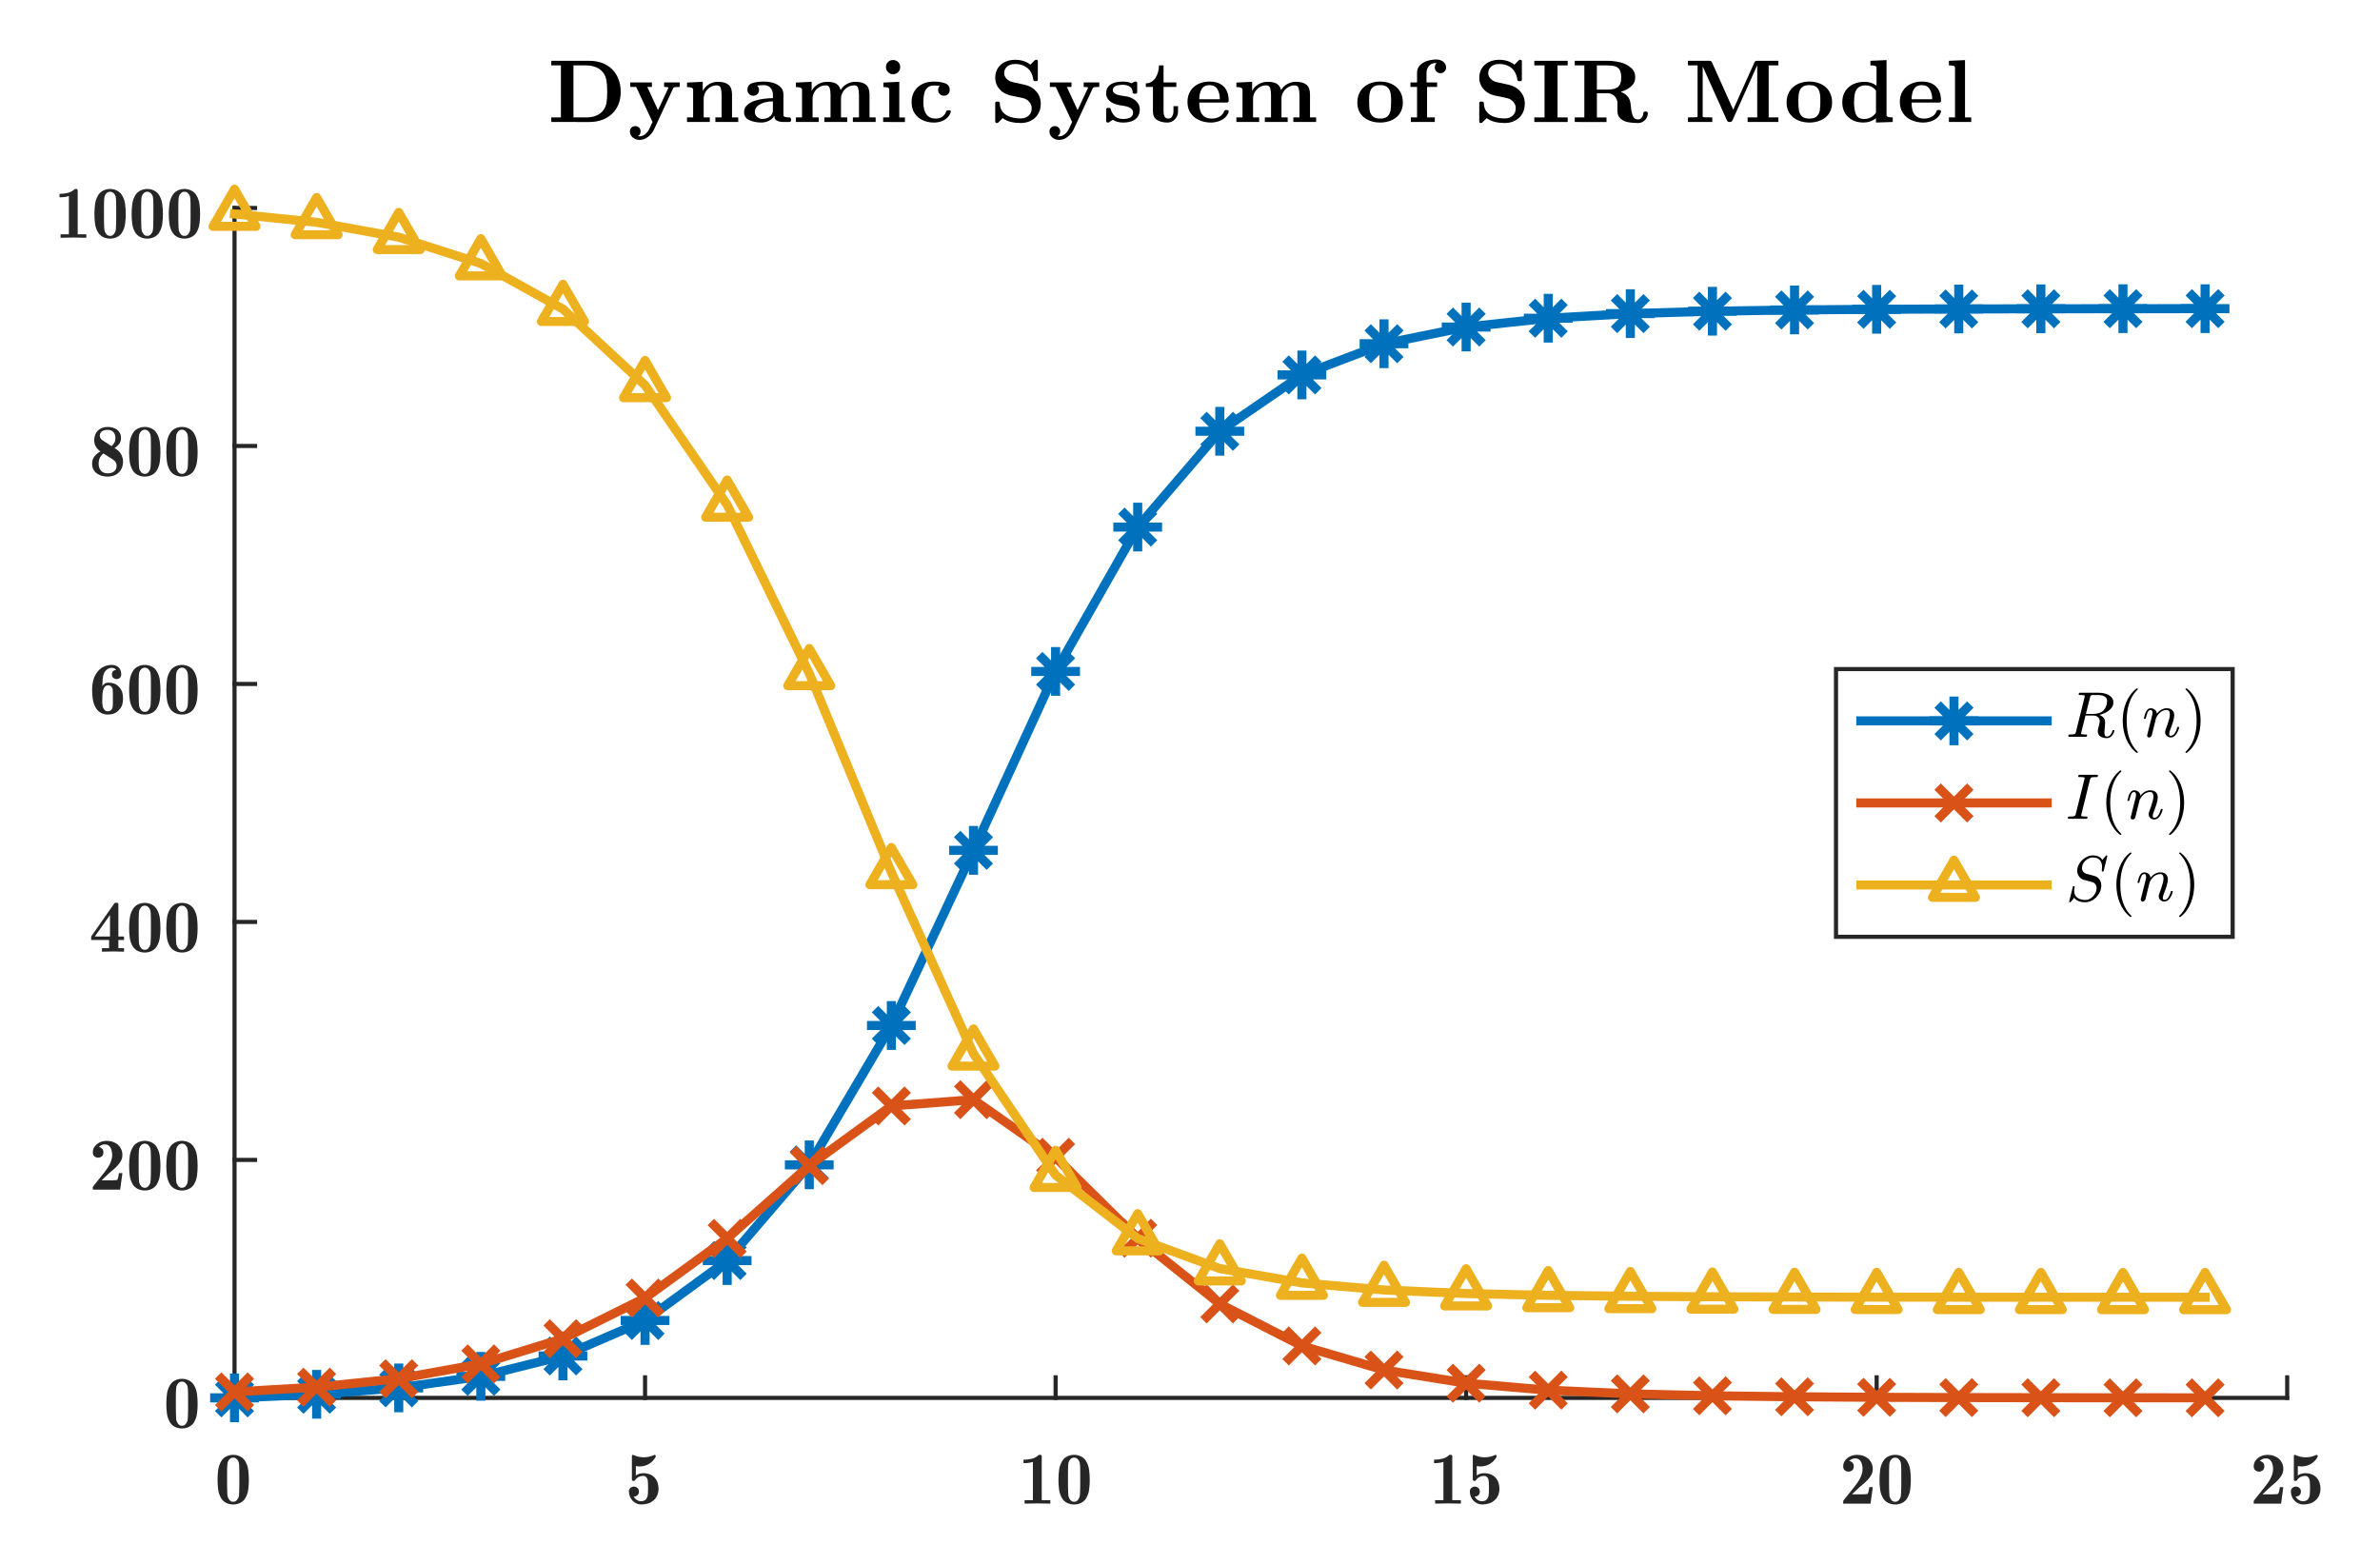 <?xml version="1.0" encoding="UTF-8" standalone="no"?>
<svg
   xmlns:dc="http://purl.org/dc/elements/1.1/"
   xmlns:cc="http://creativecommons.org/ns#"
   xmlns:rdf="http://www.w3.org/1999/02/22-rdf-syntax-ns#"
   xmlns:svg="http://www.w3.org/2000/svg"
   xmlns="http://www.w3.org/2000/svg"
   xmlns:sodipodi="http://sodipodi.sourceforge.net/DTD/sodipodi-0.dtd"
   xmlns:inkscape="http://www.inkscape.org/namespaces/inkscape"
   style="font-style:normal;font-weight:normal;font-size:12px;font-family:Dialog;color-interpolation:auto;fill:#000000;fill-opacity:1;stroke:#000000;stroke-width:1;stroke-linecap:square;stroke-linejoin:miter;stroke-miterlimit:10;stroke-dasharray:none;stroke-dashoffset:0;stroke-opacity:1;color-rendering:auto;image-rendering:auto;shape-rendering:auto;text-rendering:auto"
   width="480.021"
   height="315.465"
   version="1.1"
   id="svg742"
   sodipodi:docname="epidemic.svg"
   inkscape:version="0.92.3 (2405546, 2018-03-11)">
  <sodipodi:namedview
     pagecolor="#ffffff"
     bordercolor="#666666"
     borderopacity="1"
     objecttolerance="10"
     gridtolerance="10"
     guidetolerance="10"
     inkscape:pageopacity="0"
     inkscape:pageshadow="2"
     inkscape:window-width="1069"
     inkscape:window-height="669"
     id="namedview744"
     showgrid="false"
     inkscape:zoom="0.715"
     inkscape:cx="481.3935"
     inkscape:cy="126.6559"
     inkscape:window-x="466"
     inkscape:window-y="55"
     inkscape:window-maximized="0"
     inkscape:current-layer="g740"
     fit-margin-top="12"
     fit-margin-left="12"
     fit-margin-right="12"
     fit-margin-bottom="12" />
  <!--Generated by the Batik Graphics2D SVG Generator-->
  <defs
     id="genericDefs" />
  <g
     id="g740"
     transform="translate(-21.698,14.959)">
    <defs
       id="defs1">
      <clipPath
         clipPathUnits="userSpaceOnUse"
         id="clipPath1">
        <path
           d="M 0,0 H 533 V 300 H 0 Z"
           id="path380"
           inkscape:connector-curvature="0" />
      </clipPath>
    </defs>
    <g
       style="fill:#ffffff;stroke:#ffffff"
       id="g386" />
    <g
       style="color-interpolation:linearRGB;fill:#262626;stroke:#262626;stroke-width:0.833;stroke-linejoin:round;color-rendering:optimizeQuality;image-rendering:optimizeQuality;text-rendering:geometricPrecision"
       id="g406">
      <line
         y2="267"
         style="fill:none"
         x1="69"
         x2="483"
         y1="267"
         id="line392" />
      <line
         y2="262.86"
         style="fill:none"
         x1="69"
         x2="69"
         y1="267"
         id="line394" />
      <line
         y2="262.86"
         style="fill:none"
         x1="151.8"
         x2="151.8"
         y1="267"
         id="line396" />
      <line
         y2="262.86"
         style="fill:none"
         x1="234.6"
         x2="234.6"
         y1="267"
         id="line398" />
      <line
         y2="262.86"
         style="fill:none"
         x1="317.4"
         x2="317.4"
         y1="267"
         id="line400" />
      <line
         y2="262.86"
         style="fill:none"
         x1="400.2"
         x2="400.2"
         y1="267"
         id="line402" />
      <line
         y2="262.86"
         style="fill:none"
         x1="483"
         x2="483"
         y1="267"
         id="line404" />
    </g>
    <g
       transform="translate(69,273.333)"
       style="font-weight:bold;font-size:15px;font-family:Euclid;color-interpolation:linearRGB;fill:#262626;stroke:#262626;color-rendering:optimizeQuality;image-rendering:optimizeQuality;text-rendering:geometricPrecision"
       id="g410">
      <path
         style="stroke:none"
         d="m 2.891,10.234 q 0,-1.016 -0.125,-2.008 Q 2.641,7.234 2.125,6.391 1.75,5.781 1.102,5.469 0.453,5.156 -0.266,5.156 q -0.719,0 -1.367,0.313 -0.648,0.312 -1.023,0.922 -0.516,0.844 -0.641,1.836 -0.125,0.992 -0.125,2.008 0,0.984 0.125,1.945 0.125,0.961 0.641,1.805 0.391,0.594 1.031,0.891 0.641,0.297 1.359,0.297 0.719,0 1.359,-0.297 0.641,-0.297 1.031,-0.891 0.516,-0.844 0.641,-1.805 0.125,-0.961 0.125,-1.945 z M 0.969,9.969 q 0,0.453 0,1.016 0,0.547 -0.016,1.062 -0.016,0.516 -0.031,0.93 -0.016,0.414 -0.062,0.586 -0.125,0.438 -0.406,0.75 -0.281,0.312 -0.719,0.312 -0.438,0 -0.719,-0.312 Q -1.266,14 -1.391,13.562 -1.438,13.391 -1.453,12.977 -1.469,12.562 -1.484,12.047 -1.5,11.531 -1.5,10.984 q 0,-0.562 0,-1.016 0,-0.406 0,-0.906 0,-0.516 0.008,-0.984 0.008,-0.469 0.031,-0.852 0.023,-0.383 0.07,-0.539 0.125,-0.406 0.422,-0.688 0.297,-0.281 0.703,-0.281 0.406,0 0.703,0.281 0.297,0.281 0.422,0.688 0.047,0.156 0.07,0.539 0.023,0.383 0.031,0.852 0.008,0.469 0.008,0.984 0,0.5 0,0.906 z"
         id="path408"
         inkscape:connector-curvature="0" />
    </g>
    <g
       transform="translate(151.8,273.333)"
       style="font-weight:bold;font-size:15px;font-family:Euclid;color-interpolation:linearRGB;fill:#262626;stroke:#262626;color-rendering:optimizeQuality;image-rendering:optimizeQuality;text-rendering:geometricPrecision"
       id="g414">
      <path
         style="stroke:none"
         d="m 2.719,11.984 q 0,-0.609 -0.195,-1.203 Q 2.328,10.188 1.891,9.719 1.453,9.266 0.883,9.062 0.312,8.859 -0.297,8.859 q -0.938,0 -1.562,0.469 V 7.422 Q -1.438,7.5 -1.094,7.5 -0.078,7.5 0.781,6.992 1.641,6.484 2.125,5.594 2.141,5.562 2.141,5.5 2.141,5.438 2.148,5.391 2.156,5.344 2.125,5.281 2.078,5.156 1.938,5.156 q -0.031,0 -0.094,0.031 -1.016,0.469 -2.094,0.469 -1.094,0 -2.094,-0.469 -0.062,-0.031 -0.094,-0.031 -0.141,0 -0.203,0.125 -0.016,0.063 -0.016,0.156 v 4.719 q 0,0.109 0.078,0.188 0.078,0.078 0.203,0.078 h 0.109 q 0.156,0 0.234,-0.125 0.578,-0.891 1.734,-0.891 0.25,0 0.445,0.172 0.195,0.172 0.32,0.438 0.047,0.125 0.078,0.344 0.031,0.219 0.039,0.484 0.008,0.266 0.016,0.562 0.008,0.297 0.008,0.578 0,0.562 -0.039,1.086 -0.039,0.523 -0.227,0.836 -0.156,0.297 -0.461,0.453 -0.305,0.156 -0.648,0.156 -0.484,0 -0.883,-0.25 -0.399,-0.25 -0.648,-0.688 0.391,0.016 0.727,-0.234 0.336,-0.25 0.336,-0.781 0,-0.484 -0.32,-0.742 -0.32,-0.258 -0.695,-0.258 -0.375,0 -0.688,0.258 -0.312,0.258 -0.312,0.742 0,0.531 0.195,1.008 0.195,0.477 0.531,0.828 0.336,0.352 0.789,0.562 0.453,0.211 0.969,0.211 0.688,0 1.344,-0.195 Q 1.234,14.781 1.766,14.297 2.25,13.859 2.484,13.25 2.719,12.641 2.719,11.984 Z"
         id="path412"
         inkscape:connector-curvature="0" />
    </g>
    <g
       transform="translate(234.6,273.333)"
       style="font-weight:bold;font-size:15px;font-family:Euclid;color-interpolation:linearRGB;fill:#262626;stroke:#262626;color-rendering:optimizeQuality;image-rendering:optimizeQuality;text-rendering:geometricPrecision"
       id="g418">
      <path
         style="stroke:none"
         d="M -1.062,15 V 14.297 H -2.797 V 5.438 q 0,-0.109 -0.07,-0.195 -0.07,-0.086 -0.195,-0.086 H -3.375 Q -3.984,5.75 -4.797,5.945 -5.609,6.141 -6.469,6.141 v 0.703 q 0.484,0 0.961,-0.055 0.477,-0.055 0.93,-0.211 v 7.719 H -6.25 V 15 q 1.266,-0.047 2.562,-0.047 1.312,0 2.625,0.047 z m 7.953,-4.766 q 0,-1.016 -0.125,-2.008 Q 6.64,7.234 6.125,6.391 5.75,5.781 5.101,5.469 4.453,5.156 3.734,5.156 q -0.719,0 -1.367,0.313 -0.648,0.312 -1.024,0.922 -0.516,0.844 -0.641,1.836 -0.125,0.992 -0.125,2.008 0,0.984 0.125,1.945 0.125,0.961 0.641,1.805 0.391,0.594 1.031,0.891 0.641,0.297 1.359,0.297 0.719,0 1.359,-0.297 0.641,-0.297 1.031,-0.891 0.516,-0.844 0.641,-1.805 0.125,-0.961 0.125,-1.945 z M 4.968,9.969 q 0,0.453 0,1.016 0,0.547 -0.016,1.062 -0.016,0.516 -0.031,0.93 -0.016,0.414 -0.062,0.586 Q 4.734,14 4.453,14.312 4.172,14.625 3.734,14.625 3.297,14.625 3.015,14.312 2.734,14 2.609,13.562 2.562,13.391 2.547,12.977 2.531,12.562 2.515,12.047 2.5,11.531 2.5,10.984 q 0,-0.562 0,-1.016 0,-0.406 0,-0.906 0,-0.516 0.008,-0.984 Q 2.515,7.609 2.539,7.227 2.562,6.844 2.609,6.688 2.734,6.281 3.031,6 3.328,5.719 3.734,5.719 q 0.406,0 0.703,0.281 0.297,0.281 0.422,0.688 0.047,0.156 0.07,0.539 0.023,0.383 0.031,0.852 0.008,0.469 0.008,0.984 0,0.5 0,0.906 z"
         id="path416"
         inkscape:connector-curvature="0" />
    </g>
    <g
       transform="translate(317.4,273.333)"
       style="font-weight:bold;font-size:15px;font-family:Euclid;color-interpolation:linearRGB;fill:#262626;stroke:#262626;color-rendering:optimizeQuality;image-rendering:optimizeQuality;text-rendering:geometricPrecision"
       id="g422">
      <path
         style="stroke:none"
         d="M -1.062,15 V 14.297 H -2.797 V 5.438 q 0,-0.109 -0.07,-0.195 -0.07,-0.086 -0.195,-0.086 H -3.375 Q -3.984,5.75 -4.797,5.945 -5.609,6.141 -6.469,6.141 v 0.703 q 0.484,0 0.961,-0.055 0.477,-0.055 0.93,-0.211 v 7.719 H -6.25 V 15 q 1.266,-0.047 2.562,-0.047 1.312,0 2.625,0.047 z m 7.781,-3.016 q 0,-0.609 -0.195,-1.203 Q 6.328,10.188 5.89,9.719 5.453,9.266 4.883,9.062 4.312,8.859 3.703,8.859 q -0.938,0 -1.562,0.469 V 7.422 Q 2.562,7.5 2.906,7.5 3.922,7.5 4.781,6.992 5.64,6.484 6.125,5.594 6.14,5.562 6.14,5.5 6.14,5.438 6.148,5.391 6.156,5.344 6.125,5.281 6.078,5.156 5.937,5.156 5.906,5.156 5.843,5.188 4.828,5.656 3.75,5.656 2.656,5.656 1.656,5.188 1.593,5.156 1.562,5.156 q -0.141,0 -0.203,0.125 -0.016,0.063 -0.016,0.156 v 4.719 q 0,0.109 0.078,0.188 0.078,0.078 0.203,0.078 h 0.109 q 0.156,0 0.234,-0.125 0.578,-0.891 1.734,-0.891 0.25,0 0.445,0.172 0.195,0.172 0.32,0.438 0.047,0.125 0.078,0.344 0.031,0.219 0.039,0.484 0.008,0.266 0.016,0.562 0.008,0.297 0.008,0.578 0,0.562 -0.039,1.086 -0.039,0.523 -0.227,0.836 -0.156,0.297 -0.461,0.453 -0.305,0.156 -0.648,0.156 -0.484,0 -0.883,-0.25 -0.399,-0.25 -0.648,-0.688 0.391,0.016 0.727,-0.234 0.336,-0.25 0.336,-0.781 0,-0.484 -0.32,-0.742 -0.32,-0.258 -0.695,-0.258 -0.375,0 -0.688,0.258 -0.312,0.258 -0.312,0.742 0,0.531 0.195,1.008 0.195,0.477 0.531,0.828 0.336,0.352 0.789,0.562 0.453,0.211 0.969,0.211 0.688,0 1.344,-0.195 0.656,-0.195 1.188,-0.68 0.484,-0.438 0.719,-1.047 0.234,-0.609 0.234,-1.266 z"
         id="path420"
         inkscape:connector-curvature="0" />
    </g>
    <g
       transform="translate(400.2,273.333)"
       style="font-weight:bold;font-size:15px;font-family:Euclid;color-interpolation:linearRGB;fill:#262626;stroke:#262626;color-rendering:optimizeQuality;image-rendering:optimizeQuality;text-rendering:geometricPrecision"
       id="g426">
      <path
         style="stroke:none"
         d="m -0.781,11.672 h -0.703 q -0.031,0.172 -0.062,0.383 -0.031,0.211 -0.07,0.398 -0.039,0.188 -0.094,0.344 -0.055,0.156 -0.117,0.234 -0.031,0.031 -0.289,0.055 -0.258,0.024 -0.617,0.031 -0.359,0.008 -0.766,0.008 -0.406,0 -0.719,0 h -0.766 l 1.453,-1.375 q 0.344,-0.312 0.812,-0.695 0.469,-0.383 0.898,-0.844 0.43,-0.461 0.734,-1 0.305,-0.539 0.305,-1.18 0,-0.641 -0.234,-1.164 Q -1.25,6.344 -1.672,5.961 -2.094,5.578 -2.68,5.367 -3.266,5.156 -3.969,5.156 -4.5,5.156 -5,5.32 -5.5,5.484 -5.891,5.797 -6.281,6.109 -6.516,6.531 -6.75,6.953 -6.75,7.484 q 0,0.547 0.336,0.805 0.336,0.258 0.727,0.258 0.406,0 0.742,-0.258 0.336,-0.258 0.336,-0.805 0,-0.5 -0.281,-0.766 -0.281,-0.266 -0.641,-0.313 0.484,-0.531 1.25,-0.531 0.375,0 0.648,0.172 0.273,0.172 0.445,0.469 0.172,0.297 0.258,0.688 0.086,0.391 0.086,0.828 0,0.484 -0.141,0.953 -0.141,0.469 -0.359,0.906 -0.219,0.438 -0.516,0.867 -0.297,0.43 -0.625,0.836 L -6.703,14.375 Q -6.75,14.438 -6.75,14.5 V 15 h 5.516 z m 7.671,-1.438 q 0,-1.016 -0.125,-2.008 Q 6.64,7.234 6.125,6.391 5.75,5.781 5.101,5.469 4.453,5.156 3.734,5.156 q -0.719,0 -1.367,0.313 -0.648,0.312 -1.024,0.922 -0.516,0.844 -0.641,1.836 -0.125,0.992 -0.125,2.008 0,0.984 0.125,1.945 0.125,0.961 0.641,1.805 0.391,0.594 1.031,0.891 0.641,0.297 1.359,0.297 0.719,0 1.359,-0.297 0.641,-0.297 1.031,-0.891 0.516,-0.844 0.641,-1.805 0.125,-0.961 0.125,-1.945 z M 4.968,9.969 q 0,0.453 0,1.016 0,0.547 -0.016,1.062 -0.016,0.516 -0.031,0.93 -0.016,0.414 -0.062,0.586 Q 4.734,14 4.453,14.312 4.172,14.625 3.734,14.625 3.297,14.625 3.015,14.312 2.734,14 2.609,13.562 2.562,13.391 2.547,12.977 2.531,12.562 2.515,12.047 2.5,11.531 2.5,10.984 q 0,-0.562 0,-1.016 0,-0.406 0,-0.906 0,-0.516 0.008,-0.984 Q 2.515,7.609 2.539,7.227 2.562,6.844 2.609,6.688 2.734,6.281 3.031,6 3.328,5.719 3.734,5.719 q 0.406,0 0.703,0.281 0.297,0.281 0.422,0.688 0.047,0.156 0.07,0.539 0.023,0.383 0.031,0.852 0.008,0.469 0.008,0.984 0,0.5 0,0.906 z"
         id="path424"
         inkscape:connector-curvature="0" />
    </g>
    <g
       transform="translate(483,273.333)"
       style="font-weight:bold;font-size:15px;font-family:Euclid;color-interpolation:linearRGB;fill:#262626;stroke:#262626;color-rendering:optimizeQuality;image-rendering:optimizeQuality;text-rendering:geometricPrecision"
       id="g430">
      <path
         style="stroke:none"
         d="m -0.781,11.672 h -0.703 q -0.031,0.172 -0.062,0.383 -0.031,0.211 -0.07,0.398 -0.039,0.188 -0.094,0.344 -0.055,0.156 -0.117,0.234 -0.031,0.031 -0.289,0.055 -0.258,0.024 -0.617,0.031 -0.359,0.008 -0.766,0.008 -0.406,0 -0.719,0 h -0.766 l 1.453,-1.375 q 0.344,-0.312 0.812,-0.695 0.469,-0.383 0.898,-0.844 0.43,-0.461 0.734,-1 0.305,-0.539 0.305,-1.18 0,-0.641 -0.234,-1.164 Q -1.25,6.344 -1.672,5.961 -2.094,5.578 -2.68,5.367 -3.266,5.156 -3.969,5.156 -4.5,5.156 -5,5.32 -5.5,5.484 -5.891,5.797 -6.281,6.109 -6.516,6.531 -6.75,6.953 -6.75,7.484 q 0,0.547 0.336,0.805 0.336,0.258 0.727,0.258 0.406,0 0.742,-0.258 0.336,-0.258 0.336,-0.805 0,-0.5 -0.281,-0.766 -0.281,-0.266 -0.641,-0.313 0.484,-0.531 1.25,-0.531 0.375,0 0.648,0.172 0.273,0.172 0.445,0.469 0.172,0.297 0.258,0.688 0.086,0.391 0.086,0.828 0,0.484 -0.141,0.953 -0.141,0.469 -0.359,0.906 -0.219,0.438 -0.516,0.867 -0.297,0.43 -0.625,0.836 L -6.703,14.375 Q -6.75,14.438 -6.75,14.5 V 15 h 5.516 z m 7.5,0.312 q 0,-0.609 -0.195,-1.203 Q 6.328,10.188 5.89,9.719 5.453,9.266 4.883,9.062 4.312,8.859 3.703,8.859 q -0.938,0 -1.562,0.469 V 7.422 Q 2.562,7.5 2.906,7.5 3.922,7.5 4.781,6.992 5.64,6.484 6.125,5.594 6.14,5.562 6.14,5.5 6.14,5.438 6.148,5.391 6.156,5.344 6.125,5.281 6.078,5.156 5.937,5.156 5.906,5.156 5.843,5.188 4.828,5.656 3.75,5.656 2.656,5.656 1.656,5.188 1.593,5.156 1.562,5.156 q -0.141,0 -0.203,0.125 -0.016,0.063 -0.016,0.156 v 4.719 q 0,0.109 0.078,0.188 0.078,0.078 0.203,0.078 h 0.109 q 0.156,0 0.234,-0.125 0.578,-0.891 1.734,-0.891 0.25,0 0.445,0.172 0.195,0.172 0.32,0.438 0.047,0.125 0.078,0.344 0.031,0.219 0.039,0.484 0.008,0.266 0.016,0.562 0.008,0.297 0.008,0.578 0,0.562 -0.039,1.086 -0.039,0.523 -0.227,0.836 -0.156,0.297 -0.461,0.453 -0.305,0.156 -0.648,0.156 -0.484,0 -0.883,-0.25 -0.399,-0.25 -0.648,-0.688 0.391,0.016 0.727,-0.234 0.336,-0.25 0.336,-0.781 0,-0.484 -0.32,-0.742 -0.32,-0.258 -0.695,-0.258 -0.375,0 -0.688,0.258 -0.312,0.258 -0.312,0.742 0,0.531 0.195,1.008 0.195,0.477 0.531,0.828 0.336,0.352 0.789,0.562 0.453,0.211 0.969,0.211 0.688,0 1.344,-0.195 0.656,-0.195 1.188,-0.68 0.484,-0.438 0.719,-1.047 0.234,-0.609 0.234,-1.266 z"
         id="path428"
         inkscape:connector-curvature="0" />
    </g>
    <g
       style="color-interpolation:linearRGB;fill:#262626;stroke:#262626;stroke-width:0.833;stroke-linejoin:round;color-rendering:optimizeQuality;image-rendering:optimizeQuality;text-rendering:geometricPrecision"
       id="g446">
      <line
         y2="27"
         style="fill:none"
         x1="69"
         x2="69"
         y1="267"
         id="line432" />
      <line
         y2="267"
         style="fill:none"
         x1="69"
         x2="73.14"
         y1="267"
         id="line434" />
      <line
         y2="219"
         style="fill:none"
         x1="69"
         x2="73.14"
         y1="219"
         id="line436" />
      <line
         y2="171"
         style="fill:none"
         x1="69"
         x2="73.14"
         y1="171"
         id="line438" />
      <line
         y2="123"
         style="fill:none"
         x1="69"
         x2="73.14"
         y1="123"
         id="line440" />
      <line
         y2="75"
         style="fill:none"
         x1="69"
         x2="73.14"
         y1="75"
         id="line442" />
      <line
         y2="27"
         style="fill:none"
         x1="69"
         x2="73.14"
         y1="27"
         id="line444" />
    </g>
    <g
       transform="translate(62.667,267)"
       style="font-weight:bold;font-size:15px;font-family:Euclid;color-interpolation:linearRGB;fill:#262626;stroke:#262626;color-rendering:optimizeQuality;image-rendering:optimizeQuality;text-rendering:geometricPrecision"
       id="g450">
      <path
         style="stroke:none"
         d="m -1.109,1.234 q 0,-1.016 -0.125,-2.008 -0.125,-0.992 -0.641,-1.836 -0.375,-0.609 -1.023,-0.922 -0.648,-0.313 -1.367,-0.313 -0.719,0 -1.367,0.313 -0.648,0.312 -1.023,0.922 -0.516,0.844 -0.641,1.836 -0.125,0.992 -0.125,2.008 0,0.984 0.125,1.945 0.125,0.961 0.641,1.805 0.391,0.594 1.031,0.891 0.641,0.297 1.359,0.297 0.719,0 1.359,-0.297 0.641,-0.297 1.031,-0.891 0.516,-0.844 0.641,-1.805 0.125,-0.961 0.125,-1.945 z M -3.031,0.969 q 0,0.453 0,1.016 0,0.547 -0.016,1.062 -0.016,0.516 -0.031,0.93 -0.016,0.414 -0.062,0.586 Q -3.266,5 -3.547,5.312 -3.828,5.625 -4.266,5.625 -4.703,5.625 -4.984,5.312 -5.266,5 -5.391,4.562 -5.438,4.391 -5.453,3.977 -5.469,3.562 -5.484,3.047 -5.5,2.531 -5.5,1.984 q 0,-0.562 0,-1.016 0,-0.406 0,-0.906 0,-0.516 0.008,-0.984 0.008,-0.469 0.031,-0.852 0.023,-0.383 0.07,-0.539 0.125,-0.406 0.422,-0.688 0.297,-0.281 0.703,-0.281 0.406,0 0.703,0.281 0.297,0.281 0.422,0.688 0.047,0.156 0.07,0.539 0.023,0.383 0.031,0.852 0.008,0.469 0.008,0.984 0,0.5 0,0.906 z"
         id="path448"
         inkscape:connector-curvature="0" />
    </g>
    <g
       transform="translate(62.667,219)"
       style="font-weight:bold;font-size:15px;font-family:Euclid;color-interpolation:linearRGB;fill:#262626;stroke:#262626;color-rendering:optimizeQuality;image-rendering:optimizeQuality;text-rendering:geometricPrecision"
       id="g454">
      <path
         style="stroke:none"
         d="m -16.281,2.672 h -0.703 q -0.031,0.172 -0.062,0.383 -0.031,0.211 -0.07,0.398 -0.039,0.188 -0.094,0.344 -0.055,0.156 -0.117,0.234 -0.031,0.031 -0.289,0.055 -0.258,0.024 -0.617,0.031 Q -18.594,4.125 -19,4.125 q -0.406,0 -0.719,0 h -0.766 l 1.453,-1.375 q 0.344,-0.312 0.812,-0.695 0.469,-0.383 0.898,-0.844 0.43,-0.461 0.734,-1 0.305,-0.539 0.305,-1.18 0,-0.641 -0.234,-1.164 -0.234,-0.523 -0.656,-0.906 -0.422,-0.383 -1.008,-0.594 -0.586,-0.211 -1.289,-0.211 -0.531,0 -1.031,0.164 -0.5,0.164 -0.891,0.477 -0.391,0.312 -0.625,0.734 -0.234,0.422 -0.234,0.953 0,0.547 0.336,0.805 0.336,0.258 0.727,0.258 0.406,0 0.742,-0.258 0.336,-0.258 0.336,-0.805 0,-0.5 -0.281,-0.766 -0.281,-0.266 -0.641,-0.313 0.484,-0.531 1.25,-0.531 0.375,0 0.648,0.172 0.273,0.172 0.445,0.469 0.172,0.297 0.258,0.688 0.086,0.391 0.086,0.828 0,0.484 -0.141,0.953 -0.141,0.469 -0.359,0.906 -0.219,0.438 -0.516,0.867 -0.297,0.43 -0.625,0.836 L -22.203,5.375 Q -22.25,5.438 -22.25,5.5 V 6 h 5.516 z m 7.671,-1.438 q 0,-1.016 -0.125,-2.008 -0.125,-0.992 -0.641,-1.836 -0.375,-0.609 -1.023,-0.922 -0.648,-0.313 -1.367,-0.313 -0.719,0 -1.367,0.313 -0.648,0.312 -1.024,0.922 -0.516,0.844 -0.641,1.836 -0.125,0.992 -0.125,2.008 0,0.984 0.125,1.945 0.125,0.961 0.641,1.805 0.391,0.594 1.031,0.891 0.641,0.297 1.359,0.297 0.719,0 1.359,-0.297 0.641,-0.297 1.031,-0.891 0.516,-0.844 0.641,-1.805 0.125,-0.961 0.125,-1.945 z m -1.922,-0.266 q 0,0.453 0,1.016 0,0.547 -0.016,1.062 -0.016,0.516 -0.031,0.93 -0.016,0.414 -0.062,0.586 -0.125,0.438 -0.406,0.75 -0.281,0.312 -0.719,0.312 -0.438,0 -0.719,-0.312 -0.281,-0.312 -0.406,-0.75 -0.047,-0.172 -0.062,-0.586 -0.016,-0.414 -0.031,-0.93 -0.016,-0.516 -0.016,-1.062 0,-0.562 0,-1.016 0,-0.406 0,-0.906 0,-0.516 0.008,-0.984 0.008,-0.469 0.031,-0.852 0.023,-0.383 0.07,-0.539 0.125,-0.406 0.422,-0.688 0.297,-0.281 0.703,-0.281 0.406,0 0.703,0.281 0.297,0.281 0.422,0.688 0.047,0.156 0.07,0.539 0.023,0.383 0.031,0.852 0.008,0.469 0.008,0.984 0,0.5 0,0.906 z M -1.11,1.234 q 0,-1.016 -0.125,-2.008 -0.125,-0.992 -0.641,-1.836 -0.375,-0.609 -1.023,-0.922 -0.648,-0.313 -1.367,-0.313 -0.719,0 -1.367,0.313 -0.648,0.312 -1.024,0.922 -0.516,0.844 -0.641,1.836 -0.125,0.992 -0.125,2.008 0,0.984 0.125,1.945 0.125,0.961 0.641,1.805 0.391,0.594 1.031,0.891 0.641,0.297 1.359,0.297 0.719,0 1.359,-0.297 Q -2.266,5.578 -1.876,4.984 -1.36,4.141 -1.235,3.18 -1.11,2.219 -1.11,1.234 Z M -3.032,0.969 q 0,0.453 0,1.016 0,0.547 -0.016,1.062 -0.016,0.516 -0.031,0.93 -0.016,0.414 -0.062,0.586 Q -3.266,5 -3.547,5.312 -3.829,5.625 -4.266,5.625 -4.704,5.625 -4.985,5.312 -5.266,5 -5.391,4.562 -5.438,4.391 -5.454,3.977 -5.469,3.562 -5.485,3.047 -5.501,2.531 -5.501,1.984 q 0,-0.562 0,-1.016 0,-0.406 0,-0.906 0,-0.516 0.008,-0.984 0.008,-0.469 0.031,-0.852 0.023,-0.383 0.07,-0.539 0.125,-0.406 0.422,-0.688 0.297,-0.281 0.703,-0.281 0.406,0 0.703,0.281 0.297,0.281 0.422,0.688 0.047,0.156 0.07,0.539 0.023,0.383 0.031,0.852 0.008,0.469 0.008,0.984 0,0.5 0,0.906 z"
         id="path452"
         inkscape:connector-curvature="0" />
    </g>
    <g
       transform="translate(62.667,171)"
       style="font-weight:bold;font-size:15px;font-family:Euclid;color-interpolation:linearRGB;fill:#262626;stroke:#262626;color-rendering:optimizeQuality;image-rendering:optimizeQuality;text-rendering:geometricPrecision"
       id="g458">
      <path
         style="stroke:none"
         d="M -15.953,6 V 5.297 h -1.141 V 3.641 h 1.141 V 2.938 h -1.141 v -6.516 q 0,-0.125 -0.07,-0.203 -0.07,-0.078 -0.195,-0.078 h -0.297 q -0.172,0 -0.266,0.141 l -4.656,6.656 v 0.703 h 3.609 v 1.656 h -1.437 V 6 q 1.187,-0.047 2.391,-0.047 1.031,0 2.062,0.047 z m -2.828,-3.062 h -3.063 l 3.063,-4.344 z M -8.61,1.234 q 0,-1.016 -0.125,-2.008 -0.125,-0.992 -0.641,-1.836 -0.375,-0.609 -1.023,-0.922 -0.648,-0.313 -1.367,-0.313 -0.719,0 -1.367,0.313 -0.648,0.312 -1.024,0.922 -0.516,0.844 -0.641,1.836 -0.125,0.992 -0.125,2.008 0,0.984 0.125,1.945 0.125,0.961 0.641,1.805 0.391,0.594 1.031,0.891 0.641,0.297 1.359,0.297 0.719,0 1.359,-0.297 0.641,-0.297 1.031,-0.891 0.516,-0.844 0.641,-1.805 0.125,-0.961 0.125,-1.945 z m -1.922,-0.266 q 0,0.453 0,1.016 0,0.547 -0.016,1.062 -0.016,0.516 -0.031,0.93 -0.016,0.414 -0.062,0.586 -0.125,0.438 -0.406,0.75 -0.281,0.312 -0.719,0.312 -0.438,0 -0.719,-0.312 -0.281,-0.312 -0.406,-0.75 -0.047,-0.172 -0.062,-0.586 -0.016,-0.414 -0.031,-0.93 -0.016,-0.516 -0.016,-1.062 0,-0.562 0,-1.016 0,-0.406 0,-0.906 0,-0.516 0.008,-0.984 0.008,-0.469 0.031,-0.852 0.023,-0.383 0.07,-0.539 0.125,-0.406 0.422,-0.688 0.297,-0.281 0.703,-0.281 0.406,0 0.703,0.281 0.297,0.281 0.422,0.688 0.047,0.156 0.07,0.539 0.023,0.383 0.031,0.852 0.008,0.469 0.008,0.984 0,0.5 0,0.906 z M -1.11,1.234 q 0,-1.016 -0.125,-2.008 -0.125,-0.992 -0.641,-1.836 -0.375,-0.609 -1.023,-0.922 -0.648,-0.313 -1.367,-0.313 -0.719,0 -1.367,0.313 -0.648,0.312 -1.024,0.922 -0.516,0.844 -0.641,1.836 -0.125,0.992 -0.125,2.008 0,0.984 0.125,1.945 0.125,0.961 0.641,1.805 0.391,0.594 1.031,0.891 0.641,0.297 1.359,0.297 0.719,0 1.359,-0.297 Q -2.266,5.578 -1.876,4.984 -1.36,4.141 -1.235,3.18 -1.11,2.219 -1.11,1.234 Z M -3.032,0.969 q 0,0.453 0,1.016 0,0.547 -0.016,1.062 -0.016,0.516 -0.031,0.93 -0.016,0.414 -0.062,0.586 Q -3.266,5 -3.547,5.312 -3.829,5.625 -4.266,5.625 -4.704,5.625 -4.985,5.312 -5.266,5 -5.391,4.562 -5.438,4.391 -5.454,3.977 -5.469,3.562 -5.485,3.047 -5.501,2.531 -5.501,1.984 q 0,-0.562 0,-1.016 0,-0.406 0,-0.906 0,-0.516 0.008,-0.984 0.008,-0.469 0.031,-0.852 0.023,-0.383 0.07,-0.539 0.125,-0.406 0.422,-0.688 0.297,-0.281 0.703,-0.281 0.406,0 0.703,0.281 0.297,0.281 0.422,0.688 0.047,0.156 0.07,0.539 0.023,0.383 0.031,0.852 0.008,0.469 0.008,0.984 0,0.5 0,0.906 z"
         id="path456"
         inkscape:connector-curvature="0" />
    </g>
    <g
       transform="translate(62.667,123)"
       style="font-weight:bold;font-size:15px;font-family:Euclid;color-interpolation:linearRGB;fill:#262626;stroke:#262626;color-rendering:optimizeQuality;image-rendering:optimizeQuality;text-rendering:geometricPrecision"
       id="g462">
      <path
         style="stroke:none"
         d="m -16.156,2.922 q 0,-0.688 -0.156,-1.234 -0.156,-0.547 -0.641,-1.078 -0.469,-0.5 -0.984,-0.688 -0.516,-0.188 -1.188,-0.188 -0.438,0 -0.734,0.203 -0.297,0.203 -0.469,0.531 0.016,-0.766 0.07,-1.461 0.055,-0.695 0.258,-1.133 0.219,-0.5 0.633,-0.812 0.414,-0.312 0.93,-0.312 0.562,0 0.906,0.391 -0.344,0.031 -0.602,0.258 -0.258,0.227 -0.258,0.664 0,0.484 0.289,0.719 0.289,0.234 0.633,0.234 0.359,0 0.656,-0.234 0.297,-0.234 0.297,-0.719 0,-0.875 -0.523,-1.391 -0.523,-0.516 -1.398,-0.516 -0.844,0 -1.602,0.359 -0.758,0.359 -1.273,1.047 -0.609,0.75 -0.844,1.688 -0.234,0.938 -0.234,1.906 0,0.938 0.133,1.891 0.133,0.953 0.633,1.812 0.375,0.625 1.008,0.969 0.633,0.344 1.352,0.344 0.688,0 1.226,-0.188 Q -17.5,5.797 -17,5.281 -16.484,4.75 -16.32,4.188 -16.156,3.625 -16.156,2.922 Z m -2.047,0 q 0,0.344 0,0.656 0,0.328 -0.016,0.594 -0.016,0.266 -0.031,0.461 -0.016,0.195 -0.062,0.273 -0.281,0.609 -0.953,0.609 -0.344,0 -0.609,-0.273 -0.266,-0.273 -0.375,-0.68 -0.031,-0.141 -0.078,-0.594 -0.047,-0.453 0,-1.047 -0.016,-0.531 0.039,-1.016 0.055,-0.484 0.18,-0.852 0.125,-0.367 0.359,-0.578 0.234,-0.211 0.578,-0.211 0.625,0 0.891,0.641 0.062,0.141 0.07,0.727 0.008,0.586 0.008,1.289 z m 9.593,-1.688 q 0,-1.016 -0.125,-2.008 -0.125,-0.992 -0.641,-1.836 -0.375,-0.609 -1.023,-0.922 -0.648,-0.313 -1.367,-0.313 -0.719,0 -1.367,0.313 -0.648,0.312 -1.024,0.922 -0.516,0.844 -0.641,1.836 -0.125,0.992 -0.125,2.008 0,0.984 0.125,1.945 0.125,0.961 0.641,1.805 0.391,0.594 1.031,0.891 0.641,0.297 1.359,0.297 0.719,0 1.359,-0.297 0.641,-0.297 1.031,-0.891 0.516,-0.844 0.641,-1.805 0.125,-0.961 0.125,-1.945 z m -1.922,-0.266 q 0,0.453 0,1.016 0,0.547 -0.016,1.062 -0.016,0.516 -0.031,0.93 -0.016,0.414 -0.062,0.586 -0.125,0.438 -0.406,0.75 -0.281,0.312 -0.719,0.312 -0.438,0 -0.719,-0.312 -0.281,-0.312 -0.406,-0.75 -0.047,-0.172 -0.062,-0.586 -0.016,-0.414 -0.031,-0.93 -0.016,-0.516 -0.016,-1.062 0,-0.562 0,-1.016 0,-0.406 0,-0.906 0,-0.516 0.008,-0.984 0.008,-0.469 0.031,-0.852 0.023,-0.383 0.07,-0.539 0.125,-0.406 0.422,-0.688 0.297,-0.281 0.703,-0.281 0.406,0 0.703,0.281 0.297,0.281 0.422,0.688 0.047,0.156 0.07,0.539 0.023,0.383 0.031,0.852 0.008,0.469 0.008,0.984 0,0.5 0,0.906 z M -1.11,1.234 q 0,-1.016 -0.125,-2.008 -0.125,-0.992 -0.641,-1.836 -0.375,-0.609 -1.023,-0.922 -0.648,-0.313 -1.367,-0.313 -0.719,0 -1.367,0.313 -0.648,0.312 -1.024,0.922 -0.516,0.844 -0.641,1.836 -0.125,0.992 -0.125,2.008 0,0.984 0.125,1.945 0.125,0.961 0.641,1.805 0.391,0.594 1.031,0.891 0.641,0.297 1.359,0.297 0.719,0 1.359,-0.297 Q -2.266,5.578 -1.876,4.984 -1.36,4.141 -1.235,3.18 -1.11,2.219 -1.11,1.234 Z M -3.032,0.969 q 0,0.453 0,1.016 0,0.547 -0.016,1.062 -0.016,0.516 -0.031,0.93 -0.016,0.414 -0.062,0.586 Q -3.266,5 -3.547,5.312 -3.829,5.625 -4.266,5.625 -4.704,5.625 -4.985,5.312 -5.266,5 -5.391,4.562 -5.438,4.391 -5.454,3.977 -5.469,3.562 -5.485,3.047 -5.501,2.531 -5.501,1.984 q 0,-0.562 0,-1.016 0,-0.406 0,-0.906 0,-0.516 0.008,-0.984 0.008,-0.469 0.031,-0.852 0.023,-0.383 0.07,-0.539 0.125,-0.406 0.422,-0.688 0.297,-0.281 0.703,-0.281 0.406,0 0.703,0.281 0.297,0.281 0.422,0.688 0.047,0.156 0.07,0.539 0.023,0.383 0.031,0.852 0.008,0.469 0.008,0.984 0,0.5 0,0.906 z"
         id="path460"
         inkscape:connector-curvature="0" />
    </g>
    <g
       transform="translate(62.667,75)"
       style="font-weight:bold;font-size:15px;font-family:Euclid;color-interpolation:linearRGB;fill:#262626;stroke:#262626;color-rendering:optimizeQuality;image-rendering:optimizeQuality;text-rendering:geometricPrecision"
       id="g466">
      <path
         style="stroke:none"
         d="m -16.156,3.156 q 0,-0.766 -0.367,-1.445 -0.367,-0.68 -1.024,-1.086 L -17.875,0.422 q 0.547,-0.328 0.93,-0.812 0.383,-0.484 0.383,-1.219 0,-0.547 -0.211,-0.969 -0.211,-0.422 -0.578,-0.703 -0.367,-0.281 -0.859,-0.422 -0.492,-0.141 -1.055,-0.141 -0.609,0 -1.109,0.195 -0.5,0.195 -0.852,0.539 -0.351,0.344 -0.547,0.852 -0.195,0.508 -0.195,1.102 0,0.687 0.336,1.281 0.336,0.594 0.914,0.969 -0.703,0.391 -1.187,0.984 -0.484,0.594 -0.484,1.484 0,0.656 0.242,1.141 0.242,0.484 0.672,0.805 0.43,0.32 0.992,0.492 0.562,0.172 1.219,0.172 0.688,0 1.258,-0.211 0.57,-0.211 0.984,-0.609 0.414,-0.399 0.641,-0.953 0.227,-0.555 0.227,-1.242 z m -1.531,-4.766 q 0,0.531 -0.211,0.938 -0.211,0.406 -0.57,0.703 l -1.812,-1.172 q -0.266,-0.172 -0.414,-0.406 -0.148,-0.234 -0.148,-0.516 0,-0.578 0.43,-0.883 0.43,-0.305 1.149,-0.305 0.734,0 1.156,0.438 0.422,0.438 0.422,1.203 z m 0.234,5.594 q 0,0.734 -0.492,1.133 -0.492,0.398 -1.32,0.398 -0.859,0 -1.336,-0.523 -0.476,-0.523 -0.476,-1.43 0,-0.672 0.258,-1.195 0.258,-0.523 0.711,-0.867 l 1.953,1.266 q 0.328,0.203 0.516,0.523 0.188,0.32 0.188,0.695 z m 8.843,-2.75 q 0,-1.016 -0.125,-2.008 -0.125,-0.992 -0.641,-1.836 -0.375,-0.609 -1.023,-0.922 -0.648,-0.313 -1.367,-0.313 -0.719,0 -1.367,0.313 -0.648,0.312 -1.024,0.922 -0.516,0.844 -0.641,1.836 -0.125,0.992 -0.125,2.008 0,0.984 0.125,1.945 0.125,0.961 0.641,1.805 0.391,0.594 1.031,0.891 0.641,0.297 1.359,0.297 0.719,0 1.359,-0.297 0.641,-0.297 1.031,-0.891 0.516,-0.844 0.641,-1.805 0.125,-0.961 0.125,-1.945 z m -1.922,-0.266 q 0,0.453 0,1.016 0,0.547 -0.016,1.062 -0.016,0.516 -0.031,0.93 -0.016,0.414 -0.062,0.586 -0.125,0.438 -0.406,0.75 -0.281,0.312 -0.719,0.312 -0.438,0 -0.719,-0.312 -0.281,-0.312 -0.406,-0.75 -0.047,-0.172 -0.062,-0.586 -0.016,-0.414 -0.031,-0.93 -0.016,-0.516 -0.016,-1.062 0,-0.562 0,-1.016 0,-0.406 0,-0.906 0,-0.516 0.008,-0.984 0.008,-0.469 0.031,-0.852 0.023,-0.383 0.07,-0.539 0.125,-0.406 0.422,-0.688 0.297,-0.281 0.703,-0.281 0.406,0 0.703,0.281 0.297,0.281 0.422,0.688 0.047,0.156 0.07,0.539 0.023,0.383 0.031,0.852 0.008,0.469 0.008,0.984 0,0.5 0,0.906 z M -1.11,1.234 q 0,-1.016 -0.125,-2.008 -0.125,-0.992 -0.641,-1.836 -0.375,-0.609 -1.023,-0.922 -0.648,-0.313 -1.367,-0.313 -0.719,0 -1.367,0.313 -0.648,0.312 -1.024,0.922 -0.516,0.844 -0.641,1.836 -0.125,0.992 -0.125,2.008 0,0.984 0.125,1.945 0.125,0.961 0.641,1.805 0.391,0.594 1.031,0.891 0.641,0.297 1.359,0.297 0.719,0 1.359,-0.297 Q -2.266,5.578 -1.876,4.984 -1.36,4.141 -1.235,3.18 -1.11,2.219 -1.11,1.234 Z M -3.032,0.969 q 0,0.453 0,1.016 0,0.547 -0.016,1.062 -0.016,0.516 -0.031,0.93 -0.016,0.414 -0.062,0.586 Q -3.266,5 -3.547,5.312 -3.829,5.625 -4.266,5.625 -4.704,5.625 -4.985,5.312 -5.266,5 -5.391,4.562 -5.438,4.391 -5.454,3.977 -5.469,3.562 -5.485,3.047 -5.501,2.531 -5.501,1.984 q 0,-0.562 0,-1.016 0,-0.406 0,-0.906 0,-0.516 0.008,-0.984 0.008,-0.469 0.031,-0.852 0.023,-0.383 0.07,-0.539 0.125,-0.406 0.422,-0.688 0.297,-0.281 0.703,-0.281 0.406,0 0.703,0.281 0.297,0.281 0.422,0.688 0.047,0.156 0.07,0.539 0.023,0.383 0.031,0.852 0.008,0.469 0.008,0.984 0,0.5 0,0.906 z"
         id="path464"
         inkscape:connector-curvature="0" />
    </g>
    <g
       transform="translate(62.667,27)"
       style="font-weight:bold;font-size:15px;font-family:Euclid;color-interpolation:linearRGB;fill:#262626;stroke:#262626;color-rendering:optimizeQuality;image-rendering:optimizeQuality;text-rendering:geometricPrecision"
       id="g470">
      <path
         style="stroke:none"
         d="M -23.562,6 V 5.297 h -1.734 v -8.859 q 0,-0.109 -0.07,-0.195 -0.07,-0.086 -0.195,-0.086 h -0.312 q -0.609,0.594 -1.422,0.789 -0.812,0.195 -1.672,0.195 v 0.703 q 0.484,0 0.961,-0.055 0.477,-0.055 0.93,-0.211 V 5.297 H -28.75 V 6 q 1.266,-0.047 2.562,-0.047 1.312,0 2.625,0.047 z m 7.953,-4.766 q 0,-1.016 -0.125,-2.008 -0.125,-0.992 -0.641,-1.836 -0.375,-0.609 -1.023,-0.922 -0.648,-0.313 -1.367,-0.313 -0.719,0 -1.367,0.313 -0.648,0.312 -1.024,0.922 -0.516,0.844 -0.641,1.836 -0.125,0.992 -0.125,2.008 0,0.984 0.125,1.945 0.125,0.961 0.641,1.805 0.391,0.594 1.031,0.891 0.641,0.297 1.359,0.297 0.719,0 1.359,-0.297 0.641,-0.297 1.031,-0.891 0.516,-0.844 0.641,-1.805 0.125,-0.961 0.125,-1.945 z m -1.922,-0.266 q 0,0.453 0,1.016 0,0.547 -0.016,1.062 -0.016,0.516 -0.031,0.93 -0.016,0.414 -0.062,0.586 -0.125,0.438 -0.406,0.75 -0.281,0.312 -0.719,0.312 -0.438,0 -0.719,-0.312 -0.281,-0.312 -0.406,-0.75 -0.047,-0.172 -0.062,-0.586 -0.016,-0.414 -0.031,-0.93 -0.016,-0.516 -0.016,-1.062 0,-0.562 0,-1.016 0,-0.406 0,-0.906 0,-0.516 0.008,-0.984 0.008,-0.469 0.031,-0.852 0.023,-0.383 0.07,-0.539 0.125,-0.406 0.422,-0.688 0.297,-0.281 0.703,-0.281 0.406,0 0.703,0.281 0.297,0.281 0.422,0.688 0.047,0.156 0.07,0.539 0.023,0.383 0.031,0.852 0.008,0.469 0.008,0.984 0,0.5 0,0.906 z M -8.11,1.234 q 0,-1.016 -0.125,-2.008 -0.125,-0.992 -0.641,-1.836 -0.375,-0.609 -1.023,-0.922 -0.648,-0.313 -1.367,-0.313 -0.719,0 -1.367,0.313 -0.648,0.312 -1.024,0.922 -0.516,0.844 -0.641,1.836 -0.125,0.992 -0.125,2.008 0,0.984 0.125,1.945 0.125,0.961 0.641,1.805 0.391,0.594 1.031,0.891 0.641,0.297 1.359,0.297 0.719,0 1.359,-0.297 Q -9.266,5.578 -8.876,4.984 -8.36,4.141 -8.235,3.18 -8.11,2.219 -8.11,1.234 Z m -1.922,-0.266 q 0,0.453 0,1.016 0,0.547 -0.016,1.062 -0.016,0.516 -0.031,0.93 -0.016,0.414 -0.062,0.586 -0.125,0.438 -0.406,0.75 -0.281,0.312 -0.719,0.312 -0.438,0 -0.719,-0.312 -0.281,-0.312 -0.406,-0.75 -0.047,-0.172 -0.062,-0.586 -0.016,-0.414 -0.031,-0.93 -0.016,-0.516 -0.016,-1.062 0,-0.562 0,-1.016 0,-0.406 0,-0.906 0,-0.516 0.008,-0.984 0.008,-0.469 0.031,-0.852 0.023,-0.383 0.07,-0.539 0.125,-0.406 0.422,-0.688 0.297,-0.281 0.703,-0.281 0.406,0 0.703,0.281 0.297,0.281 0.422,0.688 0.047,0.156 0.07,0.539 0.023,0.383 0.031,0.852 0.008,0.469 0.008,0.984 0,0.5 0,0.906 z m 9.422,0.266 q 0,-1.016 -0.125,-2.008 -0.125,-0.992 -0.641,-1.836 -0.375,-0.609 -1.024,-0.922 -0.648,-0.313 -1.367,-0.313 -0.719,0 -1.367,0.313 -0.648,0.312 -1.024,0.922 -0.516,0.844 -0.641,1.836 -0.125,0.992 -0.125,2.008 0,0.984 0.125,1.945 0.125,0.961 0.641,1.805 0.391,0.594 1.031,0.891 0.641,0.297 1.359,0.297 0.719,0 1.359,-0.297 0.641,-0.297 1.031,-0.891 0.516,-0.844 0.641,-1.805 0.125,-0.961 0.125,-1.945 z M -2.532,0.969 q 0,0.453 0,1.016 0,0.547 -0.016,1.062 Q -2.563,3.562 -2.579,3.977 -2.595,4.391 -2.642,4.562 -2.767,5 -3.048,5.312 -3.329,5.625 -3.767,5.625 -4.204,5.625 -4.485,5.312 -4.766,5 -4.891,4.562 -4.938,4.391 -4.954,3.977 -4.97,3.562 -4.985,3.047 -5.001,2.531 -5.001,1.984 q 0,-0.562 0,-1.016 0,-0.406 0,-0.906 0,-0.516 0.008,-0.984 0.008,-0.469 0.031,-0.852 0.024,-0.383 0.07,-0.539 0.125,-0.406 0.422,-0.688 0.297,-0.281 0.703,-0.281 0.406,0 0.703,0.281 0.297,0.281 0.422,0.688 0.047,0.156 0.07,0.539 0.023,0.383 0.031,0.852 0.008,0.469 0.008,0.984 0,0.5 0,0.906 z"
         id="path468"
         inkscape:connector-curvature="0" />
    </g>
    <g
       transform="translate(276,16.25)"
       style="font-size:18px;font-family:mwa_cmbx10;color-interpolation:linearRGB;color-rendering:optimizeQuality;image-rendering:optimizeQuality;text-rendering:geometricPrecision"
       id="g518">
      <path
         style="stroke:none"
         d="m -143.112,-6.6 v -0.922 h 1.938 v -10.5 h -1.938 v -0.922 h 7.688 q 1.391,0 2.57,0.438 1.18,0.438 2.016,1.273 0.836,0.836 1.281,1.992 0.445,1.156 0.445,2.578 0,1.391 -0.453,2.508 -0.453,1.117 -1.305,1.914 -0.852,0.797 -2.016,1.219 -1.164,0.422 -2.539,0.422 z m 4.469,-0.922 h 2.516 q 2.297,0 3.406,-1.312 0.578,-0.703 0.734,-1.602 0.156,-0.898 0.156,-2.227 0,-1.375 -0.156,-2.312 -0.156,-0.938 -0.734,-1.672 -0.578,-0.719 -1.484,-1.047 -0.906,-0.328 -1.922,-0.328 h -2.516 z"
         id="path472"
         inkscape:connector-curvature="0" />
      <path
         style="stroke:none"
         d="m -127.256,-4.709 q 0,-0.453 0.312,-0.758 0.312,-0.305 0.781,-0.305 0.438,0 0.75,0.305 0.312,0.305 0.312,0.758 0,0.656 -0.531,0.953 0.188,0.047 0.281,0.047 0.656,0 1.188,-0.438 0.531,-0.438 0.812,-1.062 l 0.656,-1.391 -3.297,-7.078 h -1.188 v -0.906 h 4.359 v 0.906 h -0.938 l 2.172,4.688 2.109,-4.531 q 0,-0.094 -0.297,-0.125 -0.297,-0.031 -0.578,-0.031 v -0.906 h 3.141 v 0.906 q -1.125,0 -1.266,0.156 l -3.859,8.312 q -0.422,0.938 -1.227,1.578 -0.805,0.641 -1.789,0.641 -0.734,0 -1.32,-0.484 -0.586,-0.484 -0.586,-1.234 z"
         id="path474"
         inkscape:connector-curvature="0" />
      <path
         style="stroke:none"
         d="m -115.738,-6.6 v -0.922 h 1.234 v -5.609 q 0,-0.516 -1.234,-0.516 v -0.906 l 3.172,-0.156 v 1.844 q 0.438,-0.859 1.266,-1.352 0.828,-0.492 1.781,-0.492 1.422,0 2.141,0.586 0.719,0.586 0.719,1.992 v 4.609 h 1.25 v 0.922 h -4.609 v -0.922 h 1.25 v -4.547 q 0,-0.828 -0.164,-1.375 -0.164,-0.547 -0.805,-0.547 -0.719,0 -1.328,0.375 -0.609,0.375 -0.961,1 -0.351,0.625 -0.351,1.312 v 3.781 h 1.234 v 0.922 z"
         id="path476"
         inkscape:connector-curvature="0" />
      <path
         style="stroke:none"
         d="m -104.228,-8.616 q 0,-0.844 0.617,-1.406 0.617,-0.562 1.523,-0.859 0.906,-0.297 1.899,-0.414 0.992,-0.117 1.773,-0.117 v -0.656 q 0,-0.875 -0.484,-1.422 -0.484,-0.547 -1.328,-0.547 -0.844,0 -1.375,0.109 0.391,0.328 0.391,0.875 0,0.5 -0.336,0.828 -0.336,0.328 -0.836,0.328 -0.5,0 -0.836,-0.344 -0.336,-0.344 -0.336,-0.812 0,-1.078 0.984,-1.391 0.984,-0.312 2.359,-0.312 0.688,0 1.359,0.133 0.672,0.133 1.258,0.445 0.586,0.312 0.945,0.812 0.359,0.5 0.359,1.234 v 4.172 q 0,0.438 1.234,0.438 0.25,0.062 0.297,0.281 v 0.344 q -0.047,0.25 -0.297,0.297 h -1.234 q -0.688,0 -1.25,-0.242 -0.562,-0.242 -0.562,-0.836 v -0.219 q -0.391,0.688 -1.109,1.047 -0.719,0.359 -1.547,0.359 -1.328,0 -2.398,-0.484 -1.07,-0.484 -1.07,-1.641 z m 2.172,0 q 0,0.594 0.469,1 0.469,0.406 1.078,0.406 0.516,0 1,-0.211 0.484,-0.211 0.789,-0.617 0.305,-0.406 0.305,-0.922 v -1.812 q -0.781,0 -1.609,0.211 -0.828,0.211 -1.43,0.695 -0.602,0.484 -0.602,1.25 z"
         id="path478"
         inkscape:connector-curvature="0" />
      <path
         style="stroke:none"
         d="m -93.776,-6.6 v -0.922 h 1.234 v -5.609 q 0,-0.516 -1.234,-0.516 v -0.906 l 3.172,-0.156 v 1.844 q 0.281,-0.562 0.758,-0.977 0.477,-0.414 1.086,-0.641 0.609,-0.227 1.219,-0.227 0.719,0 1.266,0.133 0.547,0.133 0.938,0.492 0.391,0.359 0.578,1.047 0.453,-0.781 1.258,-1.226 0.805,-0.445 1.711,-0.445 1.422,0 2.141,0.586 0.719,0.586 0.719,1.992 v 4.609 h 1.234 v 0.922 h -4.594 v -0.922 h 1.234 v -4.547 q 0,-0.828 -0.172,-1.375 -0.172,-0.547 -0.797,-0.547 -0.703,0 -1.32,0.375 -0.617,0.375 -0.977,0.992 -0.359,0.617 -0.359,1.32 v 3.781 h 1.25 v 0.922 h -4.609 v -0.922 h 1.25 v -4.547 q 0,-0.828 -0.172,-1.375 -0.172,-0.547 -0.812,-0.547 -0.703,0 -1.312,0.375 -0.609,0.375 -0.969,0.992 -0.359,0.617 -0.359,1.32 v 3.781 h 1.234 v 0.922 z"
         id="path480"
         inkscape:connector-curvature="0" />
      <path
         style="stroke:none"
         d="m -76.176,-6.6 v -0.922 h 1.234 v -5.609 q 0,-0.344 -0.328,-0.43 -0.328,-0.086 -0.859,-0.086 v -0.906 l 3.203,-0.156 v 7.188 h 1.141 v 0.922 z m 0.562,-11.078 q 0,-0.609 0.414,-1.016 0.414,-0.406 1.008,-0.406 0.625,0 1.039,0.406 0.414,0.406 0.414,1.016 0,0.594 -0.414,1.016 -0.414,0.422 -1.039,0.422 -0.594,0 -1.008,-0.422 -0.414,-0.422 -0.414,-1.016 z"
         id="path482"
         inkscape:connector-curvature="0" />
      <path
         style="stroke:none"
         d="m -70.444,-10.6 q 0,-1.281 0.586,-2.234 0.586,-0.953 1.609,-1.438 1.024,-0.484 2.289,-0.484 1.281,0 2.242,0.336 0.961,0.336 0.961,1.367 0,0.5 -0.328,0.828 -0.328,0.328 -0.828,0.328 -0.5,0 -0.836,-0.328 -0.336,-0.328 -0.336,-0.828 0,-0.562 0.328,-0.828 -0.484,-0.078 -1.188,-0.078 -0.891,0 -1.359,0.492 -0.469,0.492 -0.617,1.227 -0.148,0.734 -0.148,1.625 0,3.328 2.516,3.328 0.5,0 0.922,-0.172 0.422,-0.172 0.742,-0.523 0.32,-0.351 0.461,-0.836 0.078,-0.109 0.219,-0.141 h 0.469 q 0.219,0.062 0.219,0.25 0,0.016 -0.016,0.094 -0.234,0.719 -0.75,1.195 -0.516,0.477 -1.211,0.703 -0.695,0.227 -1.461,0.227 -1.25,0 -2.273,-0.484 -1.023,-0.484 -1.617,-1.414 -0.594,-0.93 -0.594,-2.211 z"
         id="path484"
         inkscape:connector-curvature="0" />
      <path
         style="stroke:none"
         d="m -53.577,-6.631 v -3.859 q 0.047,-0.172 0.234,-0.219 h 0.469 q 0.156,0.047 0.219,0.219 0,1.156 0.602,1.867 0.602,0.711 1.555,1.008 0.953,0.297 2.078,0.297 0.953,0 1.578,-0.555 0.625,-0.555 0.625,-1.508 0,-0.719 -0.492,-1.281 -0.492,-0.562 -1.18,-0.734 l -2.578,-0.547 q -0.875,-0.203 -1.578,-0.688 -0.703,-0.484 -1.117,-1.234 -0.414,-0.75 -0.414,-1.625 0,-1.141 0.531,-1.969 0.531,-0.828 1.445,-1.258 0.914,-0.43 2.039,-0.43 1.844,0 3.078,0.984 l 0.906,-0.906 q 0.094,-0.062 0.172,-0.078 h 0.203 q 0.188,0.047 0.219,0.219 v 3.844 q -0.031,0.203 -0.219,0.234 h -0.453 q -0.188,-0.031 -0.234,-0.234 -0.125,-1.016 -0.594,-1.734 -0.469,-0.719 -1.274,-1.102 -0.805,-0.383 -1.805,-0.383 -0.609,0 -1.101,0.211 -0.492,0.211 -0.797,0.625 -0.305,0.414 -0.305,1.024 0,0.641 0.492,1.133 0.492,0.492 1.148,0.648 l 2.547,0.562 q 1.391,0.312 2.289,1.344 0.898,1.031 0.898,2.453 0,0.875 -0.297,1.602 -0.297,0.727 -0.836,1.234 -0.539,0.508 -1.281,0.789 -0.742,0.281 -1.617,0.281 -1.062,0 -1.984,-0.219 -0.922,-0.219 -1.672,-0.766 l -0.906,0.906 q -0.047,0.031 -0.172,0.078 h -0.188 q -0.188,-0.047 -0.234,-0.234 z"
         id="path486"
         inkscape:connector-curvature="0" />
      <path
         style="stroke:none"
         d="m -42.63,-4.709 q 0,-0.453 0.312,-0.758 0.312,-0.305 0.781,-0.305 0.438,0 0.75,0.305 0.312,0.305 0.312,0.758 0,0.656 -0.531,0.953 0.188,0.047 0.281,0.047 0.656,0 1.188,-0.438 0.531,-0.438 0.812,-1.062 l 0.656,-1.391 -3.297,-7.078 h -1.188 v -0.906 h 4.359 v 0.906 h -0.938 l 2.172,4.688 2.109,-4.531 q 0,-0.094 -0.297,-0.125 -0.297,-0.031 -0.578,-0.031 v -0.906 h 3.141 v 0.906 q -1.125,0 -1.266,0.156 l -3.859,8.312 q -0.422,0.938 -1.227,1.578 -0.805,0.641 -1.789,0.641 -0.734,0 -1.32,-0.484 -0.586,-0.484 -0.586,-1.234 z"
         id="path488"
         inkscape:connector-curvature="0" />
      <path
         style="stroke:none"
         d="m -31.206,-6.725 v -2.5 q 0.047,-0.172 0.234,-0.219 h 0.469 q 0.172,0.047 0.188,0.141 0.156,0.625 0.492,1.109 0.336,0.484 0.836,0.734 0.5,0.25 1.188,0.25 2.031,0 2.031,-1.312 0,-0.359 -0.234,-0.625 -0.234,-0.266 -0.586,-0.422 -0.351,-0.156 -0.68,-0.219 l -1.344,-0.234 q -0.672,-0.125 -1.25,-0.406 -0.578,-0.281 -0.961,-0.773 -0.383,-0.492 -0.383,-1.149 0,-0.703 0.297,-1.188 0.297,-0.484 0.773,-0.742 0.477,-0.258 1.062,-0.367 0.586,-0.109 1.274,-0.109 1.047,0 1.703,0.344 l 0.641,-0.328 0.078,-0.016 h 0.219 q 0.156,0.047 0.219,0.219 v 1.984 q -0.062,0.188 -0.219,0.234 h -0.469 q -0.188,-0.047 -0.234,-0.234 0,-0.812 -0.562,-1.18 -0.562,-0.367 -1.422,-0.367 -2.016,0 -2.016,1.078 0,0.75 1.406,1.047 l 1.375,0.219 q 0.656,0.109 1.274,0.461 0.617,0.352 1,0.898 0.383,0.547 0.383,1.234 0,0.969 -0.461,1.57 -0.461,0.602 -1.226,0.852 -0.766,0.25 -1.688,0.25 -1.203,0 -2.047,-0.562 l -0.859,0.547 -0.078,0.016 h -0.188 q -0.188,-0.047 -0.234,-0.234 z"
         id="path490"
         inkscape:connector-curvature="0" />
      <path
         style="stroke:none"
         d="m -21.765,-8.709 v -4.969 h -1.438 v -0.719 q 0.656,0 1.172,-0.328 0.516,-0.328 0.836,-0.859 0.32,-0.531 0.484,-1.172 0.164,-0.641 0.164,-1.266 h 0.922 v 3.438 h 2.578 v 0.906 h -2.578 v 4.922 q 0,0.641 0.211,1.055 0.211,0.414 0.789,0.414 0.484,0 0.742,-0.461 0.258,-0.461 0.258,-1.008 v -1.031 h 0.922 v 1.078 q 0,0.578 -0.289,1.094 -0.289,0.516 -0.781,0.82 -0.492,0.305 -1.07,0.305 -1.25,0 -2.086,-0.516 -0.836,-0.516 -0.836,-1.703 z"
         id="path492"
         inkscape:connector-curvature="0" />
      <path
         style="stroke:none"
         d="m -14.8,-10.647 q 0,-1.266 0.586,-2.203 0.586,-0.938 1.594,-1.422 1.008,-0.484 2.258,-0.484 1.25,0 2.109,0.445 0.859,0.445 1.312,1.312 0.453,0.867 0.453,2.117 0,0.25 -0.281,0.359 h -5.656 q 0,0.984 0.227,1.695 0.227,0.711 0.797,1.125 0.57,0.414 1.57,0.414 0.484,0 1.008,-0.172 0.523,-0.172 0.898,-0.523 0.375,-0.351 0.531,-0.836 0.109,-0.156 0.281,-0.203 h 0.344 q 0.281,0.062 0.281,0.312 0,0.016 -0.016,0.109 -0.234,0.703 -0.797,1.18 -0.562,0.477 -1.297,0.703 -0.734,0.227 -1.469,0.227 -1.281,0 -2.367,-0.477 -1.086,-0.476 -1.727,-1.414 -0.641,-0.938 -0.641,-2.266 z m 2.375,-0.547 h 4.156 q 0,-1.188 -0.492,-2.016 -0.492,-0.828 -1.602,-0.828 -1.125,0 -1.594,0.82 -0.469,0.82 -0.469,2.023 z"
         id="path494"
         inkscape:connector-curvature="0" />
      <path
         style="stroke:none"
         d="m -4.934,-6.6 v -0.922 h 1.234 v -5.609 q 0,-0.516 -1.234,-0.516 v -0.906 l 3.172,-0.156 v 1.844 q 0.281,-0.562 0.758,-0.977 0.476,-0.414 1.086,-0.641 0.609,-0.227 1.219,-0.227 0.719,0 1.266,0.133 0.547,0.133 0.938,0.492 0.391,0.359 0.578,1.047 0.453,-0.781 1.258,-1.226 0.805,-0.445 1.711,-0.445 1.422,0 2.141,0.586 0.719,0.586 0.719,1.992 v 4.609 h 1.234 v 0.922 H 6.551 v -0.922 h 1.234 v -4.547 q 0,-0.828 -0.172,-1.375 -0.172,-0.547 -0.797,-0.547 -0.703,0 -1.32,0.375 -0.617,0.375 -0.977,0.992 -0.359,0.617 -0.359,1.32 v 3.781 h 1.25 v 0.922 H 0.8 v -0.922 h 1.25 v -4.547 q 0,-0.828 -0.172,-1.375 -0.172,-0.547 -0.812,-0.547 -0.703,0 -1.312,0.375 -0.609,0.375 -0.969,0.992 -0.359,0.617 -0.359,1.32 v 3.781 h 1.234 v 0.922 z"
         id="path496"
         inkscape:connector-curvature="0" />
      <path
         style="stroke:none"
         d="m 19.46,-10.522 q 0,-1.328 0.602,-2.281 0.602,-0.953 1.649,-1.453 1.047,-0.5 2.344,-0.5 0.969,0 1.805,0.281 0.836,0.281 1.469,0.828 0.633,0.547 0.969,1.336 0.336,0.789 0.336,1.789 0,0.984 -0.359,1.742 -0.359,0.758 -0.992,1.266 -0.633,0.508 -1.469,0.766 -0.836,0.258 -1.758,0.258 -0.922,0 -1.758,-0.258 -0.836,-0.258 -1.477,-0.766 -0.641,-0.508 -1,-1.266 -0.359,-0.758 -0.359,-1.742 z m 4.594,3.234 q 1.031,0 1.508,-0.476 0.477,-0.477 0.594,-1.172 0.117,-0.695 0.117,-1.82 0,-0.844 -0.062,-1.359 -0.062,-0.516 -0.266,-0.953 -0.203,-0.438 -0.656,-0.703 -0.453,-0.266 -1.234,-0.266 -0.781,0 -1.234,0.266 -0.453,0.266 -0.664,0.711 -0.211,0.445 -0.266,1.008 -0.055,0.562 -0.055,1.297 0,1.125 0.109,1.82 0.109,0.695 0.594,1.172 0.484,0.476 1.516,0.476 z"
         id="path498"
         inkscape:connector-curvature="0" />
      <path
         style="stroke:none"
         d="m 30.252,-6.6 v -0.922 h 1.25 v -6.156 h -1.328 v -0.906 h 1.328 v -1.938 q 0,-0.938 0.602,-1.539 0.602,-0.602 1.5,-0.875 0.898,-0.273 1.852,-0.273 0.469,0 0.906,0.195 0.438,0.195 0.719,0.57 0.281,0.375 0.281,0.844 0,0.484 -0.336,0.82 -0.336,0.336 -0.805,0.336 -0.484,0 -0.812,-0.336 -0.328,-0.336 -0.328,-0.82 0,-0.547 0.375,-0.859 -0.078,-0.031 -0.219,-0.031 -0.844,0 -1.336,0.578 -0.492,0.578 -0.492,1.453 v 1.875 h 2.141 v 0.906 h -2.031 v 6.156 h 1.562 v 0.922 z"
         id="path500"
         inkscape:connector-curvature="0" />
      <path
         style="stroke:none"
         d="m 44.05,-6.631 v -3.859 q 0.047,-0.172 0.234,-0.219 h 0.469 q 0.156,0.047 0.219,0.219 0,1.156 0.602,1.867 0.602,0.711 1.555,1.008 0.953,0.297 2.078,0.297 0.953,0 1.578,-0.555 0.625,-0.555 0.625,-1.508 0,-0.719 -0.492,-1.281 -0.492,-0.562 -1.18,-0.734 l -2.578,-0.547 q -0.875,-0.203 -1.578,-0.688 -0.703,-0.484 -1.117,-1.234 -0.414,-0.75 -0.414,-1.625 0,-1.141 0.531,-1.969 0.531,-0.828 1.445,-1.258 0.914,-0.43 2.039,-0.43 1.844,0 3.078,0.984 l 0.906,-0.906 q 0.094,-0.062 0.172,-0.078 h 0.203 q 0.188,0.047 0.219,0.219 v 3.844 q -0.031,0.203 -0.219,0.234 h -0.453 q -0.188,-0.031 -0.234,-0.234 -0.125,-1.016 -0.594,-1.734 -0.469,-0.719 -1.274,-1.102 -0.805,-0.383 -1.805,-0.383 -0.609,0 -1.102,0.211 -0.492,0.211 -0.797,0.625 -0.305,0.414 -0.305,1.024 0,0.641 0.492,1.133 0.492,0.492 1.149,0.648 l 2.547,0.562 q 1.391,0.312 2.289,1.344 0.898,1.031 0.898,2.453 0,0.875 -0.297,1.602 -0.297,0.727 -0.836,1.234 -0.539,0.508 -1.281,0.789 -0.742,0.281 -1.617,0.281 -1.062,0 -1.984,-0.219 -0.922,-0.219 -1.672,-0.766 l -0.906,0.906 q -0.047,0.031 -0.172,0.078 H 44.284 q -0.188,-0.047 -0.234,-0.234 z"
         id="path502"
         inkscape:connector-curvature="0" />
      <path
         style="stroke:none"
         d="m 55.153,-6.6 v -0.922 h 2.062 v -10.5 h -2.062 v -0.922 h 6.734 v 0.922 h -2.047 v 10.5 h 2.047 v 0.922 z"
         id="path504"
         inkscape:connector-curvature="0" />
      <path
         style="stroke:none"
         d="m 63.305,-6.6 v -0.922 h 1.938 v -10.5 h -1.938 v -0.922 h 6.641 q 1.266,0 2.523,0.305 1.258,0.305 2.148,1.062 0.891,0.758 0.891,1.992 0,1.109 -0.859,1.836 -0.859,0.727 -2.078,1.055 0.516,0.188 0.938,0.5 0.422,0.312 0.688,0.75 0.266,0.438 0.344,0.969 l 0.188,1.578 q 0.125,0.781 0.414,1.281 0.289,0.5 0.93,0.5 0.469,0 0.766,-0.398 0.297,-0.399 0.297,-0.898 0.047,-0.25 0.281,-0.297 h 0.344 q 0.281,0.047 0.281,0.359 0,0.516 -0.273,0.969 -0.274,0.453 -0.727,0.719 -0.453,0.266 -0.969,0.266 -1.062,0 -1.977,-0.164 -0.914,-0.164 -1.547,-0.711 -0.633,-0.547 -0.633,-1.562 v -1.562 q 0,-0.547 -0.273,-1.016 -0.274,-0.469 -0.734,-0.734 -0.461,-0.266 -1.008,-0.266 h -2.125 v 4.891 h 1.938 v 0.922 z m 4.469,-6.531 h 1.812 q 0.812,0 1.359,-0.086 0.547,-0.086 0.938,-0.344 0.391,-0.258 0.594,-0.742 0.203,-0.484 0.203,-1.281 0,-1.062 -0.344,-1.586 -0.344,-0.523 -0.992,-0.688 -0.648,-0.164 -1.758,-0.164 h -1.812 z"
         id="path506"
         inkscape:connector-curvature="0" />
      <path
         style="stroke:none"
         d="m 86.145,-6.6 v -0.922 q 0.969,0 1.453,-0.031 0.484,0 0.484,-0.125 v -10.344 h -1.938 v -0.922 h 4.328 q 0.375,0 0.516,0.312 l 4.281,9.547 4.281,-9.547 q 0.141,-0.312 0.5,-0.312 h 4.328 v 0.922 h -1.953 v 10.5 h 1.953 v 0.922 h -6.203 v -0.922 h 1.938 v -10.531 l -5,11.125 q -0.141,0.328 -0.516,0.328 h -0.078 q -0.375,0 -0.516,-0.328 l -4.891,-10.891 v 10.141 q 0,0.125 0.484,0.125 0.484,0.031 1.453,0.031 v 0.922 z"
         id="path508"
         inkscape:connector-curvature="0" />
      <path
         style="stroke:none"
         d="m 106.034,-10.522 q 0,-1.328 0.602,-2.281 0.602,-0.953 1.649,-1.453 1.047,-0.5 2.344,-0.5 0.969,0 1.805,0.281 0.836,0.281 1.469,0.828 0.633,0.547 0.969,1.336 0.336,0.789 0.336,1.789 0,0.984 -0.359,1.742 -0.359,0.758 -0.992,1.266 -0.633,0.508 -1.469,0.766 -0.836,0.258 -1.758,0.258 -0.922,0 -1.758,-0.258 -0.836,-0.258 -1.476,-0.766 -0.641,-0.508 -1,-1.266 -0.359,-0.758 -0.359,-1.742 z m 4.594,3.234 q 1.031,0 1.508,-0.476 0.477,-0.477 0.594,-1.172 0.117,-0.695 0.117,-1.82 0,-0.844 -0.062,-1.359 -0.062,-0.516 -0.266,-0.953 -0.203,-0.438 -0.656,-0.703 -0.453,-0.266 -1.234,-0.266 -0.781,0 -1.234,0.266 -0.453,0.266 -0.664,0.711 -0.211,0.445 -0.266,1.008 -0.055,0.562 -0.055,1.297 0,1.125 0.109,1.82 0.109,0.695 0.594,1.172 0.484,0.476 1.516,0.476 z"
         id="path510"
         inkscape:connector-curvature="0" />
      <path
         style="stroke:none"
         d="m 117.27,-10.6 q 0,-1.281 0.594,-2.211 0.594,-0.93 1.609,-1.414 1.016,-0.484 2.297,-0.484 0.641,0 1.266,0.195 0.625,0.195 1.141,0.586 v -3.594 q 0,-0.344 -0.352,-0.422 -0.352,-0.078 -0.883,-0.078 v -0.922 l 3.25,-0.141 v 11.062 q 0,0.312 0.351,0.406 0.352,0.094 0.898,0.094 v 0.922 l -3.375,0.109 v -0.859 q -1.125,0.859 -2.516,0.859 -1.906,0 -3.094,-1.109 -1.188,-1.109 -1.188,-3 z m 4.484,3.391 q 0.703,0 1.32,-0.352 0.617,-0.352 0.992,-0.93 v -4.453 q -0.375,-0.5 -0.914,-0.773 -0.539,-0.273 -1.18,-0.273 -0.984,0 -1.5,0.469 -0.516,0.469 -0.672,1.188 -0.156,0.719 -0.156,1.703 v 0.047 q 0,1.547 0.383,2.461 0.383,0.914 1.727,0.914 z"
         id="path512"
         inkscape:connector-curvature="0" />
      <path
         style="stroke:none"
         d="m 128.874,-10.647 q 0,-1.266 0.586,-2.203 0.586,-0.938 1.594,-1.422 1.008,-0.484 2.258,-0.484 1.25,0 2.109,0.445 0.859,0.445 1.312,1.312 0.453,0.867 0.453,2.117 0,0.25 -0.281,0.359 h -5.656 q 0,0.984 0.227,1.695 0.227,0.711 0.797,1.125 0.57,0.414 1.57,0.414 0.484,0 1.008,-0.172 0.523,-0.172 0.898,-0.523 0.375,-0.351 0.531,-0.836 0.109,-0.156 0.281,-0.203 h 0.344 q 0.281,0.062 0.281,0.312 0,0.016 -0.016,0.109 -0.234,0.703 -0.797,1.18 -0.562,0.477 -1.297,0.703 -0.734,0.227 -1.469,0.227 -1.281,0 -2.367,-0.477 -1.086,-0.476 -1.726,-1.414 -0.641,-0.938 -0.641,-2.266 z m 2.375,-0.547 h 4.156 q 0,-1.188 -0.492,-2.016 -0.492,-0.828 -1.602,-0.828 -1.125,0 -1.594,0.82 -0.469,0.82 -0.469,2.023 z"
         id="path514"
         inkscape:connector-curvature="0" />
      <path
         style="stroke:none"
         d="m 138.771,-6.6 v -0.922 h 1.234 v -10 q 0,-0.344 -0.351,-0.422 -0.352,-0.078 -0.883,-0.078 v -0.922 l 3.25,-0.141 v 11.562 h 1.25 v 0.922 z"
         id="path516"
         inkscape:connector-curvature="0" />
    </g>
    <g
       style="color-interpolation:linearRGB;fill:#0072bd;stroke:#0072bd;stroke-width:1.833;stroke-linecap:butt;stroke-linejoin:round;color-rendering:optimizeQuality;image-rendering:optimizeQuality;text-rendering:geometricPrecision"
       id="g676">
      <path
         d="m 69,267 16.56,-0.72 16.56,-1.296 16.56,-2.32 16.56,-4.112 16.56,-7.161 16.56,-12.085 16.56,-19.305 16.56,-28.109 16.56,-35.328 16.56,-36.088 16.56,-29.122 16.56,-19.321 16.56,-11.37 16.56,-6.287 16.56,-3.369 16.56,-1.778 16.56,-0.93 16.56,-0.485 16.56,-0.252 16.56,-0.131 16.56,-0.068 16.56,-0.035 16.56,-0.018 16.56,-0.009"
         style="fill:none;fill-rule:evenodd"
         id="path520"
         inkscape:connector-curvature="0" />
      <path
         d="M 0,-4 V 4 M -4,0 h 8 m -6.652,-2.652 5.303,5.303 m -5.303,0 5.303,-5.303"
         style="fill:none;stroke-linejoin:miter"
         transform="translate(69,267)"
         id="path522"
         inkscape:connector-curvature="0" />
      <path
         d="M 0,-4 V 4 M -4,0 h 8 m -6.652,-2.652 5.303,5.303 m -5.303,0 5.303,-5.303"
         style="fill:none;stroke-linejoin:miter"
         transform="translate(85.56,266.28)"
         id="path524"
         inkscape:connector-curvature="0" />
      <path
         d="M 0,-4 V 4 M -4,0 h 8 m -6.652,-2.652 5.303,5.303 m -5.303,0 5.303,-5.303"
         style="fill:none;stroke-linejoin:miter"
         transform="translate(102.12,264.984)"
         id="path526"
         inkscape:connector-curvature="0" />
      <path
         d="M 0,-4 V 4 M -4,0 h 8 m -6.652,-2.652 5.303,5.303 m -5.303,0 5.303,-5.303"
         style="fill:none;stroke-linejoin:miter"
         transform="translate(118.68,262.664)"
         id="path528"
         inkscape:connector-curvature="0" />
      <path
         d="M 0,-4 V 4 M -4,0 h 8 m -6.652,-2.652 5.303,5.303 m -5.303,0 5.303,-5.303"
         style="fill:none;stroke-linejoin:miter"
         transform="translate(135.24,258.552)"
         id="path530"
         inkscape:connector-curvature="0" />
      <path
         d="M 0,-4 V 4 M -4,0 h 8 m -6.652,-2.652 5.303,5.303 m -5.303,0 5.303,-5.303"
         style="fill:none;stroke-linejoin:miter"
         transform="translate(151.8,251.39)"
         id="path532"
         inkscape:connector-curvature="0" />
      <path
         d="M 0,-4 V 4 M -4,0 h 8 m -6.652,-2.652 5.303,5.303 m -5.303,0 5.303,-5.303"
         style="fill:none;stroke-linejoin:miter"
         transform="translate(168.36,239.305)"
         id="path534"
         inkscape:connector-curvature="0" />
      <path
         d="M 0,-4 V 4 M -4,0 h 8 m -6.652,-2.652 5.303,5.303 m -5.303,0 5.303,-5.303"
         style="fill:none;stroke-linejoin:miter"
         transform="translate(184.92,220)"
         id="path536"
         inkscape:connector-curvature="0" />
      <path
         d="M 0,-4 V 4 M -4,0 h 8 m -6.652,-2.652 5.303,5.303 m -5.303,0 5.303,-5.303"
         style="fill:none;stroke-linejoin:miter"
         transform="translate(201.48,191.891)"
         id="path538"
         inkscape:connector-curvature="0" />
      <path
         d="M 0,-4 V 4 M -4,0 h 8 m -6.652,-2.652 5.303,5.303 m -5.303,0 5.303,-5.303"
         style="fill:none;stroke-linejoin:miter"
         transform="translate(218.04,156.562)"
         id="path540"
         inkscape:connector-curvature="0" />
      <path
         d="M 0,-4 V 4 M -4,0 h 8 m -6.652,-2.652 5.303,5.303 m -5.303,0 5.303,-5.303"
         style="fill:none;stroke-linejoin:miter"
         transform="translate(234.6,120.474)"
         id="path542"
         inkscape:connector-curvature="0" />
      <path
         d="M 0,-4 V 4 M -4,0 h 8 m -6.652,-2.652 5.303,5.303 m -5.303,0 5.303,-5.303"
         style="fill:none;stroke-linejoin:miter"
         transform="translate(251.16,91.353)"
         id="path544"
         inkscape:connector-curvature="0" />
      <path
         d="M 0,-4 V 4 M -4,0 h 8 m -6.652,-2.652 5.303,5.303 m -5.303,0 5.303,-5.303"
         style="fill:none;stroke-linejoin:miter"
         transform="translate(267.72,72.032)"
         id="path546"
         inkscape:connector-curvature="0" />
      <path
         d="M 0,-4 V 4 M -4,0 h 8 m -6.652,-2.652 5.303,5.303 m -5.303,0 5.303,-5.303"
         style="fill:none;stroke-linejoin:miter"
         transform="translate(284.28,60.662)"
         id="path548"
         inkscape:connector-curvature="0" />
      <path
         d="M 0,-4 V 4 M -4,0 h 8 m -6.652,-2.652 5.303,5.303 m -5.303,0 5.303,-5.303"
         style="fill:none;stroke-linejoin:miter"
         transform="translate(300.84,54.375)"
         id="path550"
         inkscape:connector-curvature="0" />
      <path
         d="M 0,-4 V 4 M -4,0 h 8 m -6.652,-2.652 5.303,5.303 m -5.303,0 5.303,-5.303"
         style="fill:none;stroke-linejoin:miter"
         transform="translate(317.4,51.006)"
         id="path552"
         inkscape:connector-curvature="0" />
      <path
         d="M 0,-4 V 4 M -4,0 h 8 m -6.652,-2.652 5.303,5.303 m -5.303,0 5.303,-5.303"
         style="fill:none;stroke-linejoin:miter"
         transform="translate(333.96,49.228)"
         id="path554"
         inkscape:connector-curvature="0" />
      <path
         d="M 0,-4 V 4 M -4,0 h 8 m -6.652,-2.652 5.303,5.303 m -5.303,0 5.303,-5.303"
         style="fill:none;stroke-linejoin:miter"
         transform="translate(350.52,48.298)"
         id="path556"
         inkscape:connector-curvature="0" />
      <path
         d="M 0,-4 V 4 M -4,0 h 8 m -6.652,-2.652 5.303,5.303 m -5.303,0 5.303,-5.303"
         style="fill:none;stroke-linejoin:miter"
         transform="translate(367.08,47.813)"
         id="path558"
         inkscape:connector-curvature="0" />
      <path
         d="M 0,-4 V 4 M -4,0 h 8 m -6.652,-2.652 5.303,5.303 m -5.303,0 5.303,-5.303"
         style="fill:none;stroke-linejoin:miter"
         transform="translate(383.64,47.561)"
         id="path560"
         inkscape:connector-curvature="0" />
      <path
         d="M 0,-4 V 4 M -4,0 h 8 m -6.652,-2.652 5.303,5.303 m -5.303,0 5.303,-5.303"
         style="fill:none;stroke-linejoin:miter"
         transform="translate(400.2,47.43)"
         id="path562"
         inkscape:connector-curvature="0" />
      <path
         d="M 0,-4 V 4 M -4,0 h 8 m -6.652,-2.652 5.303,5.303 m -5.303,0 5.303,-5.303"
         style="fill:none;stroke-linejoin:miter"
         transform="translate(416.76,47.362)"
         id="path564"
         inkscape:connector-curvature="0" />
      <path
         d="M 0,-4 V 4 M -4,0 h 8 m -6.652,-2.652 5.303,5.303 m -5.303,0 5.303,-5.303"
         style="fill:none;stroke-linejoin:miter"
         transform="translate(433.32,47.327)"
         id="path566"
         inkscape:connector-curvature="0" />
      <path
         d="M 0,-4 V 4 M -4,0 h 8 m -6.652,-2.652 5.303,5.303 m -5.303,0 5.303,-5.303"
         style="fill:none;stroke-linejoin:miter"
         transform="translate(449.88,47.308)"
         id="path568"
         inkscape:connector-curvature="0" />
      <path
         d="M 0,-4 V 4 M -4,0 h 8 m -6.652,-2.652 5.303,5.303 m -5.303,0 5.303,-5.303"
         style="fill:none;stroke-linejoin:miter"
         transform="translate(466.44,47.299)"
         id="path570"
         inkscape:connector-curvature="0" />
      <path
         d="m 69,265.8 16.56,-0.96 16.56,-1.707 16.56,-2.987 16.56,-5.082 16.56,-8.206 16.56,-12.034 16.56,-14.673 16.56,-12.032 16.56,-1.266 16.56,11.611 16.56,16.334 16.56,13.251 16.56,8.473 16.56,4.863 16.56,2.653 16.56,1.412 16.56,0.742 16.56,0.388 16.56,0.202 16.56,0.105 16.56,0.054 16.56,0.028 16.56,0.015 16.56,0.008"
         style="fill:none;fill-rule:evenodd;stroke:#d95319"
         id="path572"
         inkscape:connector-curvature="0" />
      <path
         d="m -2.652,-2.652 5.303,5.303 m -5.303,0 5.303,-5.303"
         style="fill:none;stroke:#d95319;stroke-linejoin:miter"
         transform="translate(69,265.8)"
         id="path574"
         inkscape:connector-curvature="0" />
      <path
         d="m -2.652,-2.652 5.303,5.303 m -5.303,0 5.303,-5.303"
         style="fill:none;stroke:#d95319;stroke-linejoin:miter"
         transform="translate(85.56,264.84)"
         id="path576"
         inkscape:connector-curvature="0" />
      <path
         d="m -2.652,-2.652 5.303,5.303 m -5.303,0 5.303,-5.303"
         style="fill:none;stroke:#d95319;stroke-linejoin:miter"
         transform="translate(102.12,263.133)"
         id="path578"
         inkscape:connector-curvature="0" />
      <path
         d="m -2.652,-2.652 5.303,5.303 m -5.303,0 5.303,-5.303"
         style="fill:none;stroke:#d95319;stroke-linejoin:miter"
         transform="translate(118.68,260.146)"
         id="path580"
         inkscape:connector-curvature="0" />
      <path
         d="m -2.652,-2.652 5.303,5.303 m -5.303,0 5.303,-5.303"
         style="fill:none;stroke:#d95319;stroke-linejoin:miter"
         transform="translate(135.24,255.064)"
         id="path582"
         inkscape:connector-curvature="0" />
      <path
         d="m -2.652,-2.652 5.303,5.303 m -5.303,0 5.303,-5.303"
         style="fill:none;stroke:#d95319;stroke-linejoin:miter"
         transform="translate(151.8,246.858)"
         id="path584"
         inkscape:connector-curvature="0" />
      <path
         d="m -2.652,-2.652 5.303,5.303 m -5.303,0 5.303,-5.303"
         style="fill:none;stroke:#d95319;stroke-linejoin:miter"
         transform="translate(168.36,234.825)"
         id="path586"
         inkscape:connector-curvature="0" />
      <path
         d="m -2.652,-2.652 5.303,5.303 m -5.303,0 5.303,-5.303"
         style="fill:none;stroke:#d95319;stroke-linejoin:miter"
         transform="translate(184.92,220.152)"
         id="path588"
         inkscape:connector-curvature="0" />
      <path
         d="m -2.652,-2.652 5.303,5.303 m -5.303,0 5.303,-5.303"
         style="fill:none;stroke:#d95319;stroke-linejoin:miter"
         transform="translate(201.48,208.119)"
         id="path590"
         inkscape:connector-curvature="0" />
      <path
         d="m -2.652,-2.652 5.303,5.303 m -5.303,0 5.303,-5.303"
         style="fill:none;stroke:#d95319;stroke-linejoin:miter"
         transform="translate(218.04,206.853)"
         id="path592"
         inkscape:connector-curvature="0" />
      <path
         d="m -2.652,-2.652 5.303,5.303 m -5.303,0 5.303,-5.303"
         style="fill:none;stroke:#d95319;stroke-linejoin:miter"
         transform="translate(234.6,218.464)"
         id="path594"
         inkscape:connector-curvature="0" />
      <path
         d="m -2.652,-2.652 5.303,5.303 m -5.303,0 5.303,-5.303"
         style="fill:none;stroke:#d95319;stroke-linejoin:miter"
         transform="translate(251.16,234.798)"
         id="path596"
         inkscape:connector-curvature="0" />
      <path
         d="m -2.652,-2.652 5.303,5.303 m -5.303,0 5.303,-5.303"
         style="fill:none;stroke:#d95319;stroke-linejoin:miter"
         transform="translate(267.72,248.05)"
         id="path598"
         inkscape:connector-curvature="0" />
      <path
         d="m -2.652,-2.652 5.303,5.303 m -5.303,0 5.303,-5.303"
         style="fill:none;stroke:#d95319;stroke-linejoin:miter"
         transform="translate(284.28,256.522)"
         id="path600"
         inkscape:connector-curvature="0" />
      <path
         d="m -2.652,-2.652 5.303,5.303 m -5.303,0 5.303,-5.303"
         style="fill:none;stroke:#d95319;stroke-linejoin:miter"
         transform="translate(300.84,261.385)"
         id="path602"
         inkscape:connector-curvature="0" />
      <path
         d="m -2.652,-2.652 5.303,5.303 m -5.303,0 5.303,-5.303"
         style="fill:none;stroke:#d95319;stroke-linejoin:miter"
         transform="translate(317.4,264.038)"
         id="path604"
         inkscape:connector-curvature="0" />
      <path
         d="m -2.652,-2.652 5.303,5.303 m -5.303,0 5.303,-5.303"
         style="fill:none;stroke:#d95319;stroke-linejoin:miter"
         transform="translate(333.96,265.45)"
         id="path606"
         inkscape:connector-curvature="0" />
      <path
         d="m -2.652,-2.652 5.303,5.303 m -5.303,0 5.303,-5.303"
         style="fill:none;stroke:#d95319;stroke-linejoin:miter"
         transform="translate(350.52,266.192)"
         id="path608"
         inkscape:connector-curvature="0" />
      <path
         d="m -2.652,-2.652 5.303,5.303 m -5.303,0 5.303,-5.303"
         style="fill:none;stroke:#d95319;stroke-linejoin:miter"
         transform="translate(367.08,266.58)"
         id="path610"
         inkscape:connector-curvature="0" />
      <path
         d="m -2.652,-2.652 5.303,5.303 m -5.303,0 5.303,-5.303"
         style="fill:none;stroke:#d95319;stroke-linejoin:miter"
         transform="translate(383.64,266.782)"
         id="path612"
         inkscape:connector-curvature="0" />
      <path
         d="m -2.652,-2.652 5.303,5.303 m -5.303,0 5.303,-5.303"
         style="fill:none;stroke:#d95319;stroke-linejoin:miter"
         transform="translate(400.2,266.887)"
         id="path614"
         inkscape:connector-curvature="0" />
      <path
         d="m -2.652,-2.652 5.303,5.303 m -5.303,0 5.303,-5.303"
         style="fill:none;stroke:#d95319;stroke-linejoin:miter"
         transform="translate(416.76,266.941)"
         id="path616"
         inkscape:connector-curvature="0" />
      <path
         d="m -2.652,-2.652 5.303,5.303 m -5.303,0 5.303,-5.303"
         style="fill:none;stroke:#d95319;stroke-linejoin:miter"
         transform="translate(433.32,266.969)"
         id="path618"
         inkscape:connector-curvature="0" />
      <path
         d="m -2.652,-2.652 5.303,5.303 m -5.303,0 5.303,-5.303"
         style="fill:none;stroke:#d95319;stroke-linejoin:miter"
         transform="translate(449.88,266.984)"
         id="path620"
         inkscape:connector-curvature="0" />
      <path
         d="m -2.652,-2.652 5.303,5.303 m -5.303,0 5.303,-5.303"
         style="fill:none;stroke:#d95319;stroke-linejoin:miter"
         transform="translate(466.44,266.992)"
         id="path622"
         inkscape:connector-curvature="0" />
      <path
         d="m 69,28.2 16.56,1.68 16.56,3.003 16.56,5.307 16.56,9.194 16.56,15.368 16.56,24.119 16.56,33.978 16.56,40.141 16.56,36.594 16.56,24.477 16.56,12.787 16.56,6.07 16.56,2.898 16.56,1.424 16.56,0.716 16.56,0.365 16.56,0.188 16.56,0.097 16.56,0.05 16.56,0.026 16.56,0.013 16.56,0.007 16.56,0.004 16.56,0.002"
         style="fill:none;fill-rule:evenodd;stroke:#edb120"
         id="path624"
         inkscape:connector-curvature="0" />
      <path
         d="M 0,-4.999 -4.329,2.499 H 4.329 Z"
         style="fill:none;stroke:#edb120;stroke-linejoin:miter"
         transform="translate(69,28.2)"
         id="path626"
         inkscape:connector-curvature="0" />
      <path
         d="M 0,-4.999 -4.329,2.499 H 4.329 Z"
         style="fill:none;stroke:#edb120;stroke-linejoin:miter"
         transform="translate(85.56,29.88)"
         id="path628"
         inkscape:connector-curvature="0" />
      <path
         d="M 0,-4.999 -4.329,2.499 H 4.329 Z"
         style="fill:none;stroke:#edb120;stroke-linejoin:miter"
         transform="translate(102.12,32.883)"
         id="path630"
         inkscape:connector-curvature="0" />
      <path
         d="M 0,-4.999 -4.329,2.499 H 4.329 Z"
         style="fill:none;stroke:#edb120;stroke-linejoin:miter"
         transform="translate(118.68,38.19)"
         id="path632"
         inkscape:connector-curvature="0" />
      <path
         d="M 0,-4.999 -4.329,2.499 H 4.329 Z"
         style="fill:none;stroke:#edb120;stroke-linejoin:miter"
         transform="translate(135.24,47.384)"
         id="path634"
         inkscape:connector-curvature="0" />
      <path
         d="M 0,-4.999 -4.329,2.499 H 4.329 Z"
         style="fill:none;stroke:#edb120;stroke-linejoin:miter"
         transform="translate(151.8,62.752)"
         id="path636"
         inkscape:connector-curvature="0" />
      <path
         d="M 0,-4.999 -4.329,2.499 H 4.329 Z"
         style="fill:none;stroke:#edb120;stroke-linejoin:miter"
         transform="translate(168.36,86.87)"
         id="path638"
         inkscape:connector-curvature="0" />
      <path
         d="M 0,-4.999 -4.329,2.499 H 4.329 Z"
         style="fill:none;stroke:#edb120;stroke-linejoin:miter"
         transform="translate(184.92,120.849)"
         id="path640"
         inkscape:connector-curvature="0" />
      <path
         d="M 0,-4.999 -4.329,2.499 H 4.329 Z"
         style="fill:none;stroke:#edb120;stroke-linejoin:miter"
         transform="translate(201.48,160.99)"
         id="path642"
         inkscape:connector-curvature="0" />
      <path
         d="M 0,-4.999 -4.329,2.499 H 4.329 Z"
         style="fill:none;stroke:#edb120;stroke-linejoin:miter"
         transform="translate(218.04,197.584)"
         id="path644"
         inkscape:connector-curvature="0" />
      <path
         d="M 0,-4.999 -4.329,2.499 H 4.329 Z"
         style="fill:none;stroke:#edb120;stroke-linejoin:miter"
         transform="translate(234.6,222.061)"
         id="path646"
         inkscape:connector-curvature="0" />
      <path
         d="M 0,-4.999 -4.329,2.499 H 4.329 Z"
         style="fill:none;stroke:#edb120;stroke-linejoin:miter"
         transform="translate(251.16,234.849)"
         id="path648"
         inkscape:connector-curvature="0" />
      <path
         d="M 0,-4.999 -4.329,2.499 H 4.329 Z"
         style="fill:none;stroke:#edb120;stroke-linejoin:miter"
         transform="translate(267.72,240.918)"
         id="path650"
         inkscape:connector-curvature="0" />
      <path
         d="M 0,-4.999 -4.329,2.499 H 4.329 Z"
         style="fill:none;stroke:#edb120;stroke-linejoin:miter"
         transform="translate(284.28,243.816)"
         id="path652"
         inkscape:connector-curvature="0" />
      <path
         d="M 0,-4.999 -4.329,2.499 H 4.329 Z"
         style="fill:none;stroke:#edb120;stroke-linejoin:miter"
         transform="translate(300.84,245.24)"
         id="path654"
         inkscape:connector-curvature="0" />
      <path
         d="M 0,-4.999 -4.329,2.499 H 4.329 Z"
         style="fill:none;stroke:#edb120;stroke-linejoin:miter"
         transform="translate(317.4,245.957)"
         id="path656"
         inkscape:connector-curvature="0" />
      <path
         d="M 0,-4.999 -4.329,2.499 H 4.329 Z"
         style="fill:none;stroke:#edb120;stroke-linejoin:miter"
         transform="translate(333.96,246.322)"
         id="path658"
         inkscape:connector-curvature="0" />
      <path
         d="M 0,-4.999 -4.329,2.499 H 4.329 Z"
         style="fill:none;stroke:#edb120;stroke-linejoin:miter"
         transform="translate(350.52,246.51)"
         id="path660"
         inkscape:connector-curvature="0" />
      <path
         d="M 0,-4.999 -4.329,2.499 H 4.329 Z"
         style="fill:none;stroke:#edb120;stroke-linejoin:miter"
         transform="translate(367.08,246.607)"
         id="path662"
         inkscape:connector-curvature="0" />
      <path
         d="M 0,-4.999 -4.329,2.499 H 4.329 Z"
         style="fill:none;stroke:#edb120;stroke-linejoin:miter"
         transform="translate(383.64,246.657)"
         id="path664"
         inkscape:connector-curvature="0" />
      <path
         d="M 0,-4.999 -4.329,2.499 H 4.329 Z"
         style="fill:none;stroke:#edb120;stroke-linejoin:miter"
         transform="translate(400.2,246.683)"
         id="path666"
         inkscape:connector-curvature="0" />
      <path
         d="M 0,-4.999 -4.329,2.499 H 4.329 Z"
         style="fill:none;stroke:#edb120;stroke-linejoin:miter"
         transform="translate(416.76,246.697)"
         id="path668"
         inkscape:connector-curvature="0" />
      <path
         d="M 0,-4.999 -4.329,2.499 H 4.329 Z"
         style="fill:none;stroke:#edb120;stroke-linejoin:miter"
         transform="translate(433.32,246.704)"
         id="path670"
         inkscape:connector-curvature="0" />
      <path
         d="M 0,-4.999 -4.329,2.499 H 4.329 Z"
         style="fill:none;stroke:#edb120;stroke-linejoin:miter"
         transform="translate(449.88,246.708)"
         id="path672"
         inkscape:connector-curvature="0" />
      <path
         d="M 0,-4.999 -4.329,2.499 H 4.329 Z"
         style="fill:none;stroke:#edb120;stroke-linejoin:miter"
         transform="translate(466.44,246.709)"
         id="path674"
         inkscape:connector-curvature="0" />
    </g>
    <g
       style="color-interpolation:sRGB;fill:#ffffff;stroke:#ffffff;color-rendering:optimizeSpeed;image-rendering:optimizeSpeed;shape-rendering:crispEdges;text-rendering:optimizeSpeed"
       id="g680" />
    <g
       transform="translate(438.337,130.452)"
       style="font-size:13px;font-family:mwa_cmmi10;color-interpolation:linearRGB;color-rendering:optimizeQuality;image-rendering:optimizeQuality;text-rendering:geometricPrecision"
       id="g684">
      <path
         style="stroke:none"
         d="m 0.641,3.2 q -0.125,0 -0.125,-0.172 0,-0.031 0.016,-0.109 0.016,-0.078 0.055,-0.125 0.039,-0.047 0.086,-0.047 0.797,0 1.109,-0.094 0.172,-0.062 0.25,-0.344 l 1.781,-7.141 q 0.016,-0.125 0.016,-0.188 0,-0.141 -0.141,-0.156 -0.25,-0.047 -0.938,-0.047 -0.141,0 -0.141,-0.172 Q 2.625,-5.425 2.641,-5.503 2.656,-5.581 2.695,-5.628 2.734,-5.675 2.781,-5.675 h 3.938 q 0.469,0 0.977,0.102 0.508,0.102 0.938,0.336 0.43,0.234 0.703,0.617 0.274,0.383 0.274,0.898 0,0.656 -0.438,1.172 -0.438,0.516 -1.094,0.859 -0.656,0.344 -1.281,0.484 0.516,0.188 0.836,0.586 0.32,0.399 0.32,0.93 0,0.078 0,0.109 0,0.031 -0.016,0.078 L 7.844,1.653 q -0.016,0.25 -0.031,0.43 -0.016,0.18 -0.016,0.289 0,0.359 0.109,0.57 0.109,0.211 0.422,0.211 0.406,0 0.711,-0.383 Q 9.344,2.388 9.438,1.95 9.5,1.841 9.562,1.841 h 0.125 q 0.125,0 0.125,0.172 Q 9.719,2.388 9.516,2.723 9.312,3.059 8.992,3.27 8.672,3.481 8.312,3.481 q -0.766,0 -1.305,-0.336 -0.539,-0.336 -0.539,-1.07 0,-0.266 0.062,-0.469 L 6.812,0.45 Q 6.859,0.294 6.859,0.075 6.859,-0.456 6.492,-0.769 6.125,-1.081 5.578,-1.081 H 3.984 L 3.125,2.356 q -0.031,0.109 -0.031,0.188 0,0.125 0.156,0.141 0.25,0.062 0.938,0.062 0.125,0 0.125,0.172 Q 4.266,3.091 4.242,3.145 4.219,3.2 4.094,3.2 Z M 4.062,-1.409 H 5.5 q 1.406,0 2.125,-0.719 0.328,-0.328 0.523,-0.844 0.195,-0.516 0.195,-1.016 0,-0.484 -0.281,-0.758 Q 7.781,-5.019 7.367,-5.12 6.953,-5.222 6.453,-5.222 h -0.875 q -0.359,0 -0.469,0.062 Q 5,-5.097 4.906,-4.784 Z"
         id="path682"
         inkscape:connector-curvature="0" />
    </g>
    <g
       transform="translate(438.337,130.452)"
       style="font-size:13px;font-family:mwa_cmr10;color-interpolation:linearRGB;color-rendering:optimizeQuality;image-rendering:optimizeQuality;text-rendering:geometricPrecision"
       id="g692">
      <path
         style="stroke:none"
         d="M 14.258,6.419 Q 13.539,5.856 13.016,5.114 12.492,4.372 12.157,3.536 11.821,2.7 11.657,1.786 11.492,0.872 11.492,-0.05 q 0,-0.938 0.164,-1.852 0.164,-0.914 0.5,-1.758 0.336,-0.844 0.867,-1.578 0.531,-0.734 1.234,-1.281 0,-0.031 0.062,-0.031 h 0.125 q 0.031,0 0.062,0.031 0.031,0.031 0.031,0.078 0,0.062 -0.016,0.094 -0.641,0.609 -1.062,1.32 -0.422,0.711 -0.68,1.516 -0.258,0.805 -0.375,1.664 -0.117,0.859 -0.117,1.797 0,4.125 2.219,6.281 0.031,0.031 0.031,0.109 0,0.031 -0.031,0.07 Q 14.477,6.45 14.446,6.45 h -0.125 q -0.062,0 -0.062,-0.031 z"
         id="path686"
         inkscape:connector-curvature="0" />
      <path
         style="stroke:none"
         d="m 16.412,2.981 q 0,-0.078 0.016,-0.125 l 0.969,-3.875 q 0.094,-0.359 0.094,-0.625 0,-0.562 -0.375,-0.562 -0.406,0 -0.602,0.484 -0.195,0.484 -0.383,1.234 0,0.031 -0.039,0.055 -0.039,0.024 -0.07,0.024 h -0.156 q -0.047,0 -0.078,-0.047 -0.031,-0.047 -0.031,-0.094 0.141,-0.562 0.274,-0.953 0.133,-0.391 0.406,-0.719 0.273,-0.328 0.695,-0.328 0.484,0 0.859,0.312 0.375,0.312 0.375,0.781 0.391,-0.5 0.906,-0.797 0.516,-0.297 1.109,-0.297 0.453,0 0.789,0.164 0.336,0.164 0.523,0.484 0.188,0.32 0.188,0.758 0,0.531 -0.234,1.289 -0.234,0.758 -0.594,1.695 -0.188,0.422 -0.188,0.781 0,0.375 0.297,0.375 0.516,0 0.852,-0.539 0.336,-0.539 0.477,-1.164 0.031,-0.078 0.109,-0.078 h 0.156 q 0.047,0 0.086,0.031 0.039,0.031 0.039,0.078 0,0.016 -0.016,0.047 -0.172,0.734 -0.617,1.352 -0.445,0.617 -1.102,0.617 -0.453,0 -0.781,-0.312 -0.328,-0.312 -0.328,-0.766 0,-0.234 0.109,-0.5 0.156,-0.422 0.367,-1.016 0.211,-0.594 0.352,-1.133 0.141,-0.539 0.141,-0.945 0,-0.375 -0.148,-0.625 -0.148,-0.25 -0.508,-0.25 -0.469,0 -0.875,0.211 -0.406,0.211 -0.703,0.555 -0.297,0.344 -0.547,0.812 l -0.875,3.547 q -0.047,0.172 -0.203,0.297 -0.156,0.125 -0.344,0.125 -0.156,0 -0.273,-0.102 -0.117,-0.102 -0.117,-0.258 z"
         id="path688"
         inkscape:connector-curvature="0" />
      <path
         style="stroke:none"
         d="m 24.259,6.45 q -0.109,0 -0.109,-0.109 0,-0.062 0.016,-0.094 2.234,-2.172 2.234,-6.297 0,-4.125 -2.203,-6.281 -0.047,-0.031 -0.047,-0.109 0,-0.047 0.031,-0.078 Q 24.212,-6.55 24.259,-6.55 h 0.125 q 0.031,0 0.062,0.031 0.938,0.734 1.555,1.789 0.617,1.055 0.906,2.242 0.289,1.188 0.289,2.438 0,0.922 -0.156,1.812 Q 26.884,2.653 26.548,3.52 26.212,4.388 25.689,5.122 25.165,5.856 24.447,6.419 24.415,6.45 24.384,6.45 Z"
         id="path690"
         inkscape:connector-curvature="0" />
    </g>
    <g
       style="color-interpolation:linearRGB;fill:#0072bd;stroke:#0072bd;stroke-width:1.833;stroke-linecap:butt;stroke-linejoin:round;color-rendering:optimizeQuality;image-rendering:optimizeQuality;text-rendering:geometricPrecision"
       id="g698">
      <line
         y2="130.452"
         style="fill:none"
         x1="397.009"
         x2="434.58"
         y1="130.452"
         id="line694" />
      <path
         d="M 0,-4 V 4 M -4,0 h 8 m -6.652,-2.652 5.303,5.303 m -5.303,0 5.303,-5.303"
         style="fill:none;stroke-linejoin:miter"
         transform="translate(415.795,130.452)"
         id="path696"
         inkscape:connector-curvature="0" />
    </g>
    <g
       transform="translate(438.337,147)"
       style="font-size:13px;font-family:mwa_cmmi10;color-interpolation:linearRGB;color-rendering:optimizeQuality;image-rendering:optimizeQuality;text-rendering:geometricPrecision"
       id="g702">
      <path
         style="stroke:none"
         d="M 0.547,3.2 Q 0.422,3.2 0.422,3.028 0.469,2.747 0.578,2.747 1.359,2.747 1.625,2.684 1.922,2.622 2,2.309 l 1.781,-7.141 q 0.031,-0.125 0.031,-0.172 0,-0.078 -0.047,-0.117 Q 3.719,-5.159 3.641,-5.175 3.375,-5.222 2.656,-5.222 2.516,-5.222 2.516,-5.394 2.562,-5.566 2.586,-5.62 2.609,-5.675 2.75,-5.675 h 3.625 q 0.125,0 0.125,0.172 0,0.031 -0.023,0.102 -0.024,0.07 -0.055,0.125 -0.031,0.055 -0.094,0.055 -0.766,0 -1.047,0.047 -0.297,0.078 -0.375,0.391 L 3.141,2.356 q -0.031,0.156 -0.031,0.172 0,0.031 0.008,0.062 0.008,0.031 0.039,0.047 0.031,0.016 0.055,0.031 0.024,0.016 0.07,0.016 0.234,0.062 0.984,0.062 0.125,0 0.125,0.172 Q 4.344,3.091 4.32,3.145 4.297,3.2 4.172,3.2 Z"
         id="path700"
         inkscape:connector-curvature="0" />
    </g>
    <g
       transform="translate(438.337,147)"
       style="font-size:13px;font-family:mwa_cmr10;color-interpolation:linearRGB;color-rendering:optimizeQuality;image-rendering:optimizeQuality;text-rendering:geometricPrecision"
       id="g710">
      <path
         style="stroke:none"
         d="M 10.939,6.419 Q 10.22,5.856 9.697,5.114 9.173,4.372 8.837,3.536 8.501,2.7 8.337,1.786 8.173,0.872 8.173,-0.05 q 0,-0.938 0.164,-1.852 0.164,-0.914 0.5,-1.758 0.336,-0.844 0.867,-1.578 0.531,-0.734 1.234,-1.281 0,-0.031 0.062,-0.031 h 0.125 q 0.031,0 0.062,0.031 0.031,0.031 0.031,0.078 0,0.062 -0.016,0.094 -0.641,0.609 -1.062,1.32 -0.422,0.711 -0.68,1.516 -0.258,0.805 -0.375,1.664 -0.117,0.859 -0.117,1.797 0,4.125 2.219,6.281 0.031,0.031 0.031,0.109 0,0.031 -0.031,0.07 Q 11.157,6.45 11.126,6.45 h -0.125 q -0.062,0 -0.062,-0.031 z"
         id="path704"
         inkscape:connector-curvature="0" />
      <path
         style="stroke:none"
         d="m 13.093,2.981 q 0,-0.078 0.016,-0.125 l 0.969,-3.875 q 0.094,-0.359 0.094,-0.625 0,-0.562 -0.375,-0.562 -0.406,0 -0.602,0.484 -0.195,0.484 -0.383,1.234 0,0.031 -0.039,0.055 -0.039,0.024 -0.07,0.024 h -0.156 q -0.047,0 -0.078,-0.047 -0.031,-0.047 -0.031,-0.094 0.141,-0.562 0.274,-0.953 0.133,-0.391 0.406,-0.719 0.274,-0.328 0.695,-0.328 0.484,0 0.859,0.312 0.375,0.312 0.375,0.781 0.391,-0.5 0.906,-0.797 0.516,-0.297 1.109,-0.297 0.453,0 0.789,0.164 0.336,0.164 0.523,0.484 0.188,0.32 0.188,0.758 0,0.531 -0.234,1.289 -0.234,0.758 -0.594,1.695 -0.188,0.422 -0.188,0.781 0,0.375 0.297,0.375 0.516,0 0.852,-0.539 0.336,-0.539 0.476,-1.164 0.031,-0.078 0.109,-0.078 h 0.156 q 0.047,0 0.086,0.031 0.039,0.031 0.039,0.078 0,0.016 -0.016,0.047 -0.172,0.734 -0.617,1.352 -0.445,0.617 -1.101,0.617 -0.453,0 -0.781,-0.312 -0.328,-0.312 -0.328,-0.766 0,-0.234 0.109,-0.5 0.156,-0.422 0.367,-1.016 0.211,-0.594 0.351,-1.133 0.141,-0.539 0.141,-0.945 0,-0.375 -0.148,-0.625 -0.148,-0.25 -0.508,-0.25 -0.469,0 -0.875,0.211 -0.406,0.211 -0.703,0.555 -0.297,0.344 -0.547,0.812 l -0.875,3.547 q -0.047,0.172 -0.203,0.297 -0.156,0.125 -0.344,0.125 -0.156,0 -0.273,-0.102 -0.117,-0.102 -0.117,-0.258 z"
         id="path706"
         inkscape:connector-curvature="0" />
      <path
         style="stroke:none"
         d="m 20.939,6.45 q -0.109,0 -0.109,-0.109 0,-0.062 0.016,-0.094 2.234,-2.172 2.234,-6.297 0,-4.125 -2.203,-6.281 -0.047,-0.031 -0.047,-0.109 0,-0.047 0.031,-0.078 0.031,-0.031 0.078,-0.031 h 0.125 q 0.031,0 0.062,0.031 0.938,0.734 1.555,1.789 0.617,1.055 0.906,2.242 0.289,1.188 0.289,2.438 0,0.922 -0.156,1.812 Q 23.564,2.653 23.229,3.52 22.893,4.388 22.369,5.122 21.846,5.856 21.127,6.419 21.096,6.45 21.064,6.45 Z"
         id="path708"
         inkscape:connector-curvature="0" />
    </g>
    <g
       style="color-interpolation:linearRGB;fill:#d95319;stroke:#d95319;stroke-width:1.833;stroke-linecap:butt;stroke-linejoin:round;color-rendering:optimizeQuality;image-rendering:optimizeQuality;text-rendering:geometricPrecision"
       id="g716">
      <line
         y2="147"
         style="fill:none"
         x1="397.009"
         x2="434.58"
         y1="147"
         id="line712" />
      <path
         d="m -2.652,-2.652 5.303,5.303 m -5.303,0 5.303,-5.303"
         style="fill:none;stroke-linejoin:miter"
         transform="translate(415.795,147)"
         id="path714"
         inkscape:connector-curvature="0" />
    </g>
    <g
       transform="translate(438.337,163.548)"
       style="font-size:13px;font-family:mwa_cmmi10;color-interpolation:linearRGB;color-rendering:optimizeQuality;image-rendering:optimizeQuality;text-rendering:geometricPrecision"
       id="g720">
      <path
         style="stroke:none"
         d="M 0.797,3.481 Q 0.75,3.481 0.719,3.442 0.688,3.403 0.688,3.356 L 1.438,0.325 Q 1.469,0.247 1.547,0.247 h 0.156 q 0.047,0 0.078,0.039 Q 1.812,0.325 1.812,0.388 1.703,0.825 1.703,1.169 1.703,2.122 2.352,2.575 3,3.028 3.984,3.028 q 0.422,0 0.836,-0.211 Q 5.234,2.606 5.539,2.27 5.844,1.934 6.031,1.52 6.219,1.106 6.219,0.684 6.219,0.216 5.977,-0.136 5.734,-0.487 5.312,-0.597 L 3.719,-1.019 Q 3.078,-1.191 2.695,-1.706 2.312,-2.222 2.312,-2.862 q 0,-0.781 0.469,-1.508 0.469,-0.727 1.211,-1.164 0.742,-0.438 1.523,-0.438 0.594,0 1.094,0.219 0.5,0.219 0.766,0.703 l 0.734,-0.875 q 0.078,-0.047 0.094,-0.047 h 0.078 q 0.047,0 0.078,0.047 0.031,0.047 0.031,0.094 l -0.75,3.016 Q 7.625,-2.722 7.547,-2.722 H 7.375 q -0.109,0 -0.109,-0.141 0.062,-0.422 0.062,-0.719 0,-0.609 -0.203,-1.055 Q 6.922,-5.081 6.508,-5.316 6.094,-5.55 5.469,-5.55 q -0.516,0 -1.031,0.297 -0.516,0.297 -0.836,0.797 -0.32,0.5 -0.32,1.031 0,0.422 0.25,0.742 0.25,0.32 0.656,0.43 l 1.578,0.422 q 0.438,0.109 0.758,0.398 0.32,0.289 0.484,0.688 0.164,0.399 0.164,0.867 0,0.609 -0.258,1.211 Q 6.656,1.934 6.188,2.434 5.719,2.934 5.125,3.208 4.531,3.481 3.922,3.481 2.375,3.481 1.703,2.575 L 0.984,3.45 Q 0.906,3.481 0.875,3.481 Z"
         id="path718"
         inkscape:connector-curvature="0" />
    </g>
    <g
       transform="translate(438.337,163.548)"
       style="font-size:13px;font-family:mwa_cmr10;color-interpolation:linearRGB;color-rendering:optimizeQuality;image-rendering:optimizeQuality;text-rendering:geometricPrecision"
       id="g728">
      <path
         style="stroke:none"
         d="M 12.976,6.419 Q 12.257,5.856 11.733,5.114 11.21,4.372 10.874,3.536 10.538,2.7 10.374,1.786 10.21,0.872 10.21,-0.05 q 0,-0.938 0.164,-1.852 0.164,-0.914 0.5,-1.758 0.336,-0.844 0.867,-1.578 0.531,-0.734 1.234,-1.281 0,-0.031 0.062,-0.031 h 0.125 q 0.031,0 0.062,0.031 0.031,0.031 0.031,0.078 0,0.062 -0.016,0.094 -0.641,0.609 -1.062,1.32 -0.422,0.711 -0.68,1.516 -0.258,0.805 -0.375,1.664 -0.117,0.859 -0.117,1.797 0,4.125 2.219,6.281 0.031,0.031 0.031,0.109 0,0.031 -0.031,0.07 Q 13.194,6.45 13.163,6.45 h -0.125 q -0.062,0 -0.062,-0.031 z"
         id="path722"
         inkscape:connector-curvature="0" />
      <path
         style="stroke:none"
         d="m 15.13,2.981 q 0,-0.078 0.016,-0.125 l 0.969,-3.875 q 0.094,-0.359 0.094,-0.625 0,-0.562 -0.375,-0.562 -0.406,0 -0.602,0.484 -0.195,0.484 -0.383,1.234 0,0.031 -0.039,0.055 -0.039,0.024 -0.07,0.024 h -0.156 q -0.047,0 -0.078,-0.047 -0.031,-0.047 -0.031,-0.094 0.141,-0.562 0.273,-0.953 0.133,-0.391 0.406,-0.719 0.273,-0.328 0.695,-0.328 0.484,0 0.859,0.312 0.375,0.312 0.375,0.781 0.391,-0.5 0.906,-0.797 0.516,-0.297 1.109,-0.297 0.453,0 0.789,0.164 0.336,0.164 0.523,0.484 0.188,0.32 0.188,0.758 0,0.531 -0.234,1.289 -0.234,0.758 -0.594,1.695 -0.188,0.422 -0.188,0.781 0,0.375 0.297,0.375 0.516,0 0.852,-0.539 0.336,-0.539 0.476,-1.164 0.031,-0.078 0.109,-0.078 h 0.156 q 0.047,0 0.086,0.031 0.039,0.031 0.039,0.078 0,0.016 -0.016,0.047 -0.172,0.734 -0.617,1.352 -0.445,0.617 -1.102,0.617 -0.453,0 -0.781,-0.312 -0.328,-0.312 -0.328,-0.766 0,-0.234 0.109,-0.5 0.156,-0.422 0.367,-1.016 0.211,-0.594 0.351,-1.133 0.141,-0.539 0.141,-0.945 0,-0.375 -0.148,-0.625 -0.148,-0.25 -0.508,-0.25 -0.469,0 -0.875,0.211 -0.406,0.211 -0.703,0.555 -0.297,0.344 -0.547,0.812 l -0.875,3.547 q -0.047,0.172 -0.203,0.297 -0.156,0.125 -0.344,0.125 -0.156,0 -0.273,-0.102 -0.117,-0.102 -0.117,-0.258 z"
         id="path724"
         inkscape:connector-curvature="0" />
      <path
         style="stroke:none"
         d="m 22.977,6.45 q -0.109,0 -0.109,-0.109 0,-0.062 0.016,-0.094 2.234,-2.172 2.234,-6.297 0,-4.125 -2.203,-6.281 -0.047,-0.031 -0.047,-0.109 0,-0.047 0.031,-0.078 0.031,-0.031 0.078,-0.031 h 0.125 q 0.031,0 0.062,0.031 0.938,0.734 1.555,1.789 0.617,1.055 0.906,2.242 0.289,1.188 0.289,2.438 0,0.922 -0.156,1.812 -0.156,0.891 -0.492,1.758 -0.336,0.867 -0.859,1.601 Q 23.883,5.856 23.164,6.419 23.133,6.45 23.102,6.45 Z"
         id="path726"
         inkscape:connector-curvature="0" />
    </g>
    <g
       style="color-interpolation:linearRGB;fill:#edb120;stroke:#edb120;stroke-width:1.833;stroke-linecap:butt;stroke-linejoin:round;color-rendering:optimizeQuality;image-rendering:optimizeQuality;text-rendering:geometricPrecision"
       id="g734">
      <line
         y2="163.548"
         style="fill:none"
         x1="397.009"
         x2="434.58"
         y1="163.548"
         id="line730" />
      <path
         d="M 0,-4.999 -4.329,2.499 H 4.329 Z"
         style="fill:none;stroke-linejoin:miter"
         transform="translate(415.795,163.548)"
         id="path732"
         inkscape:connector-curvature="0" />
    </g>
    <g
       style="color-interpolation:linearRGB;fill:#262626;stroke:#262626;stroke-width:0.833;stroke-linecap:butt;color-rendering:optimizeQuality;image-rendering:optimizeQuality;text-rendering:geometricPrecision"
       id="g738">
      <path
         d="m 392,174 v -54 h 80 v 54 z"
         style="fill:none;fill-rule:evenodd"
         id="path736"
         inkscape:connector-curvature="0" />
    </g>
  </g>
</svg>
